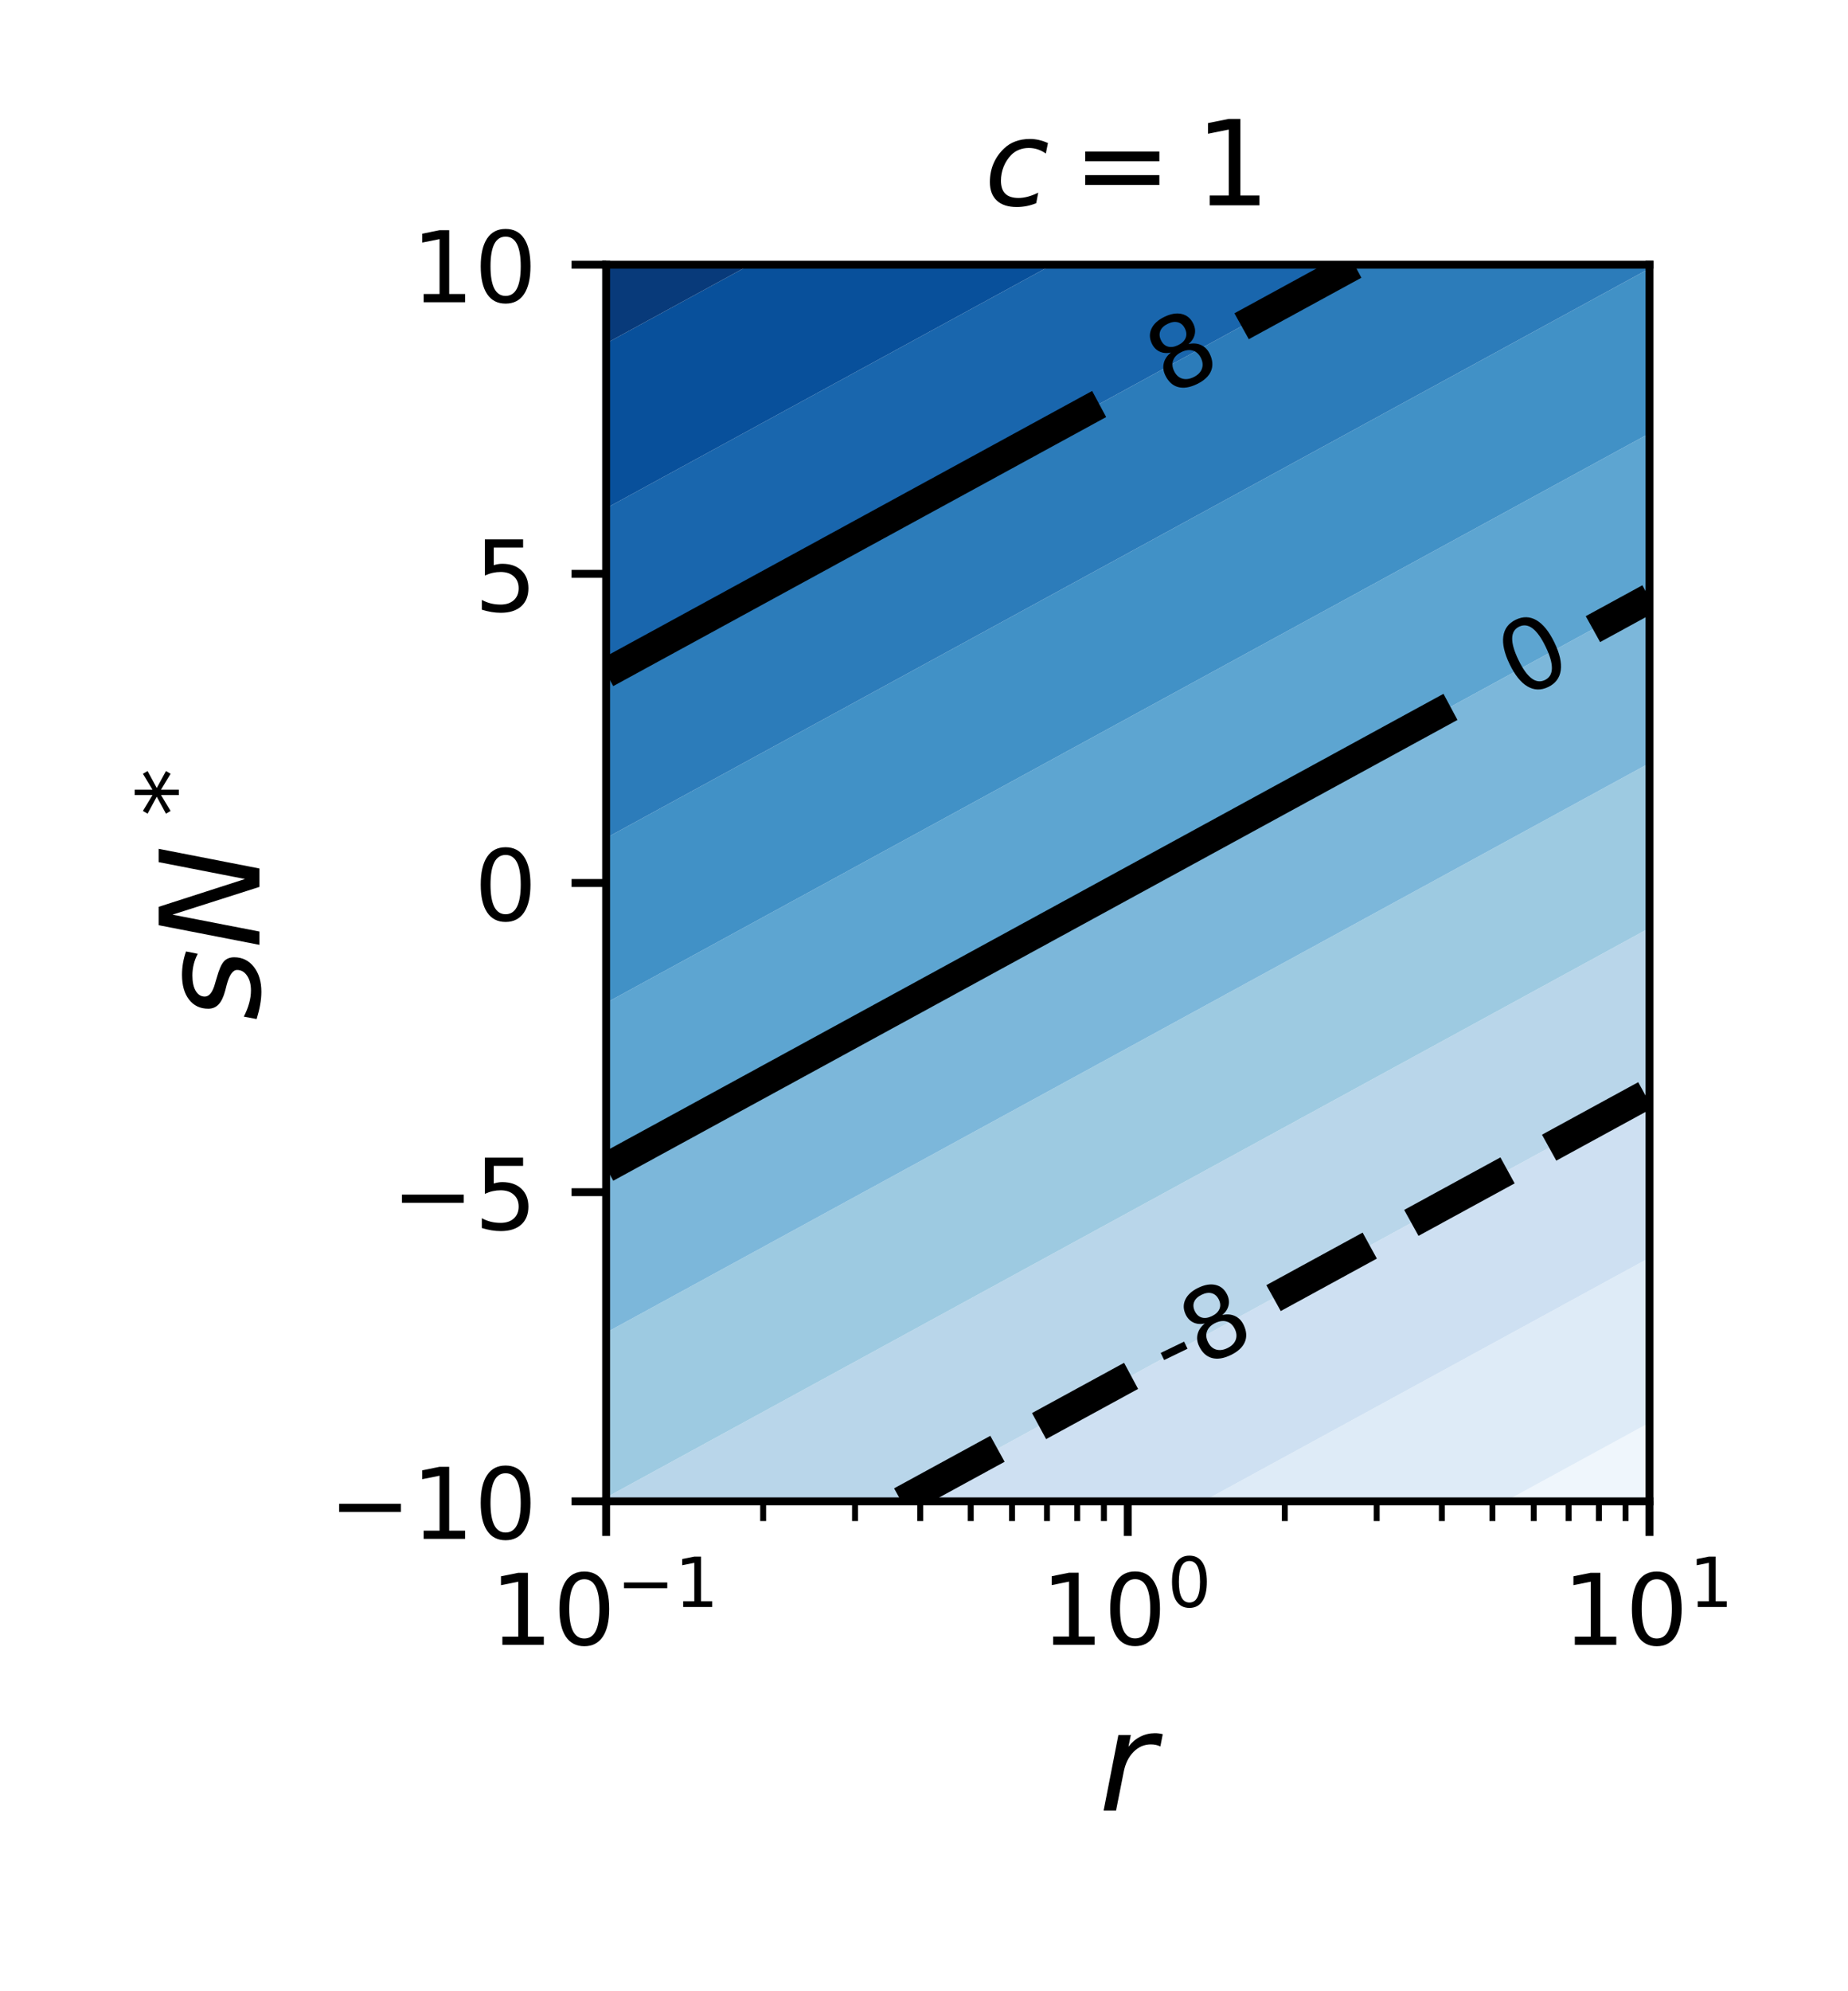 <?xml version="1.0" encoding="utf-8" standalone="no"?>
<!DOCTYPE svg PUBLIC "-//W3C//DTD SVG 1.1//EN"
  "http://www.w3.org/Graphics/SVG/1.1/DTD/svg11.dtd">
<!-- Created with matplotlib (http://matplotlib.org/) -->
<svg height="201.6pt" version="1.1" viewBox="0 0 187.2 201.6" width="187.2pt" xmlns="http://www.w3.org/2000/svg" xmlns:xlink="http://www.w3.org/1999/xlink">
 <defs>
  <style type="text/css">
*{stroke-linecap:butt;stroke-linejoin:round;}
  </style>
 </defs>
 <g id="figure_1">
  <g id="patch_1">
   <path d="M 0 201.6 
L 187.2 201.6 
L 187.2 0 
L 0 0 
z
" style="fill:#ffffff;"/>
  </g>
  <g id="axes_1">
   <g id="patch_2">
    <path d="M 61.4 152 
L 167.087 152 
L 167.087 26.8 
L 61.4 26.8 
z
" style="fill:#ffffff;"/>
   </g>
   <g id="PathCollection_1">
    <path clip-path="url(#p1545e6fc70)" d="M 153.067 152 
L 154.146 152 
L 155.224 152 
L 156.302 152 
L 157.381 152 
L 158.459 152 
L 159.538 152 
L 160.616 152 
L 161.695 152 
L 162.773 152 
L 163.851 152 
L 164.93 152 
L 166.008 152 
L 167.087 152 
L 167.087 150.722 
L 167.087 149.445 
L 167.087 148.167 
L 167.087 146.89 
L 167.087 145.612 
L 167.087 144.335 
L 167.087 144.038 
L 166.55 144.335 
L 166.008 144.627 
L 164.93 145.215 
L 164.207 145.612 
L 163.851 145.803 
L 162.773 146.392 
L 161.863 146.89 
L 161.695 146.98 
L 160.616 147.568 
L 159.538 148.157 
L 159.519 148.167 
L 158.459 148.745 
L 157.381 149.333 
L 157.18 149.445 
L 156.302 149.922 
L 155.224 150.51 
L 154.84 150.722 
L 154.146 151.098 
L 153.067 151.687 
L 152.499 152 
z
" style="fill:#eff6fc;"/>
   </g>
   <g id="PathCollection_2">
    <path clip-path="url(#p1545e6fc70)" d="M 122.871 152 
L 123.949 152 
L 125.028 152 
L 126.106 152 
L 127.185 152 
L 128.263 152 
L 129.341 152 
L 130.42 152 
L 131.498 152 
L 132.577 152 
L 133.655 152 
L 134.734 152 
L 135.812 152 
L 136.891 152 
L 137.969 152 
L 139.047 152 
L 140.126 152 
L 141.204 152 
L 142.283 152 
L 143.361 152 
L 144.44 152 
L 145.518 152 
L 146.596 152 
L 147.675 152 
L 148.753 152 
L 149.832 152 
L 150.91 152 
L 151.989 152 
L 152.499 152 
L 153.067 151.687 
L 154.146 151.098 
L 154.84 150.722 
L 155.224 150.51 
L 156.302 149.922 
L 157.18 149.445 
L 157.381 149.333 
L 158.459 148.745 
L 159.519 148.167 
L 159.538 148.157 
L 160.616 147.568 
L 161.695 146.98 
L 161.863 146.89 
L 162.773 146.392 
L 163.851 145.803 
L 164.207 145.612 
L 164.93 145.215 
L 166.008 144.627 
L 166.55 144.335 
L 167.087 144.038 
L 167.087 143.057 
L 167.087 141.78 
L 167.087 140.502 
L 167.087 139.224 
L 167.087 137.947 
L 167.087 136.669 
L 167.087 135.392 
L 167.087 134.114 
L 167.087 132.837 
L 167.087 131.559 
L 167.087 130.282 
L 167.087 129.004 
L 167.087 127.727 
L 167.087 127.345 
L 166.393 127.727 
L 166.008 127.933 
L 164.93 128.522 
L 164.049 129.004 
L 163.851 129.11 
L 162.773 129.698 
L 161.704 130.282 
L 161.695 130.287 
L 160.616 130.875 
L 159.538 131.463 
L 159.365 131.559 
L 158.459 132.052 
L 157.381 132.64 
L 157.026 132.837 
L 156.302 133.228 
L 155.224 133.817 
L 154.685 134.114 
L 154.146 134.405 
L 153.067 134.993 
L 152.342 135.392 
L 151.989 135.582 
L 150.91 136.17 
L 149.998 136.669 
L 149.832 136.758 
L 148.753 137.347 
L 147.675 137.935 
L 147.653 137.947 
L 146.596 138.523 
L 145.518 139.112 
L 145.315 139.224 
L 144.44 139.7 
L 143.361 140.288 
L 142.975 140.502 
L 142.283 140.877 
L 141.204 141.465 
L 140.634 141.78 
L 140.126 142.053 
L 139.047 142.642 
L 138.291 143.057 
L 137.969 143.23 
L 136.891 143.818 
L 135.947 144.335 
L 135.812 144.407 
L 134.734 144.995 
L 133.655 145.583 
L 133.603 145.612 
L 132.577 146.172 
L 131.498 146.76 
L 131.265 146.89 
L 130.42 147.348 
L 129.341 147.937 
L 128.925 148.167 
L 128.263 148.525 
L 127.185 149.113 
L 126.583 149.445 
L 126.106 149.702 
L 125.028 150.29 
L 124.24 150.722 
L 123.949 150.878 
L 122.871 151.467 
L 121.895 152 
z
" style="fill:#deebf7;"/>
   </g>
   <g id="PathCollection_3">
    <path clip-path="url(#p1545e6fc70)" d="M 91.596 152 
L 92.675 152 
L 93.753 152 
L 94.832 152 
L 95.91 152 
L 96.988 152 
L 98.067 152 
L 99.145 152 
L 100.224 152 
L 101.302 152 
L 102.381 152 
L 103.459 152 
L 104.537 152 
L 105.616 152 
L 106.694 152 
L 107.773 152 
L 108.851 152 
L 109.93 152 
L 111.008 152 
L 112.087 152 
L 113.165 152 
L 114.243 152 
L 115.322 152 
L 116.4 152 
L 117.479 152 
L 118.557 152 
L 119.636 152 
L 120.714 152 
L 121.792 152 
L 121.895 152 
L 122.871 151.467 
L 123.949 150.878 
L 124.24 150.722 
L 125.028 150.29 
L 126.106 149.702 
L 126.583 149.445 
L 127.185 149.113 
L 128.263 148.525 
L 128.925 148.167 
L 129.341 147.937 
L 130.42 147.348 
L 131.265 146.89 
L 131.498 146.76 
L 132.577 146.172 
L 133.603 145.612 
L 133.655 145.583 
L 134.734 144.995 
L 135.812 144.407 
L 135.947 144.335 
L 136.891 143.818 
L 137.969 143.23 
L 138.291 143.057 
L 139.047 142.642 
L 140.126 142.053 
L 140.634 141.78 
L 141.204 141.465 
L 142.283 140.877 
L 142.975 140.502 
L 143.361 140.288 
L 144.44 139.7 
L 145.315 139.224 
L 145.518 139.112 
L 146.596 138.523 
L 147.653 137.947 
L 147.675 137.935 
L 148.753 137.347 
L 149.832 136.758 
L 149.998 136.669 
L 150.91 136.17 
L 151.989 135.582 
L 152.342 135.392 
L 153.067 134.993 
L 154.146 134.405 
L 154.685 134.114 
L 155.224 133.817 
L 156.302 133.228 
L 157.026 132.837 
L 157.381 132.64 
L 158.459 132.052 
L 159.365 131.559 
L 159.538 131.463 
L 160.616 130.875 
L 161.695 130.287 
L 161.704 130.282 
L 162.773 129.698 
L 163.851 129.11 
L 164.049 129.004 
L 164.93 128.522 
L 166.008 127.933 
L 166.393 127.727 
L 167.087 127.345 
L 167.087 126.449 
L 167.087 125.171 
L 167.087 123.894 
L 167.087 122.616 
L 167.087 121.339 
L 167.087 120.061 
L 167.087 118.784 
L 167.087 117.506 
L 167.087 116.229 
L 167.087 114.951 
L 167.087 113.673 
L 167.087 112.396 
L 167.087 111.118 
L 167.087 110.652 
L 166.235 111.118 
L 166.008 111.24 
L 164.93 111.828 
L 163.89 112.396 
L 163.851 112.417 
L 162.773 113.005 
L 161.695 113.593 
L 161.551 113.673 
L 160.616 114.182 
L 159.538 114.77 
L 159.211 114.951 
L 158.459 115.358 
L 157.381 115.947 
L 156.87 116.229 
L 156.302 116.535 
L 155.224 117.123 
L 154.528 117.506 
L 154.146 117.712 
L 153.067 118.3 
L 152.184 118.784 
L 151.989 118.888 
L 150.91 119.477 
L 149.839 120.061 
L 149.832 120.065 
L 148.753 120.653 
L 147.675 121.242 
L 147.5 121.339 
L 146.596 121.83 
L 145.518 122.418 
L 145.161 122.616 
L 144.44 123.007 
L 143.361 123.595 
L 142.82 123.894 
L 142.283 124.183 
L 141.204 124.772 
L 140.477 125.171 
L 140.126 125.36 
L 139.047 125.948 
L 138.133 126.449 
L 137.969 126.537 
L 136.891 127.125 
L 135.812 127.713 
L 135.788 127.727 
L 134.734 128.302 
L 133.655 128.89 
L 133.45 129.004 
L 132.577 129.478 
L 131.498 130.067 
L 131.11 130.282 
L 130.42 130.655 
L 129.341 131.243 
L 128.769 131.559 
L 128.263 131.832 
L 127.185 132.42 
L 126.426 132.837 
L 126.106 133.008 
L 125.028 133.597 
L 124.082 134.114 
L 123.949 134.185 
L 122.871 134.773 
L 121.792 135.362 
L 121.738 135.392 
L 120.714 135.95 
L 119.636 136.538 
L 119.4 136.669 
L 118.557 137.127 
L 117.479 137.715 
L 117.06 137.947 
L 116.4 138.303 
L 115.322 138.892 
L 114.718 139.224 
L 114.243 139.48 
L 113.165 140.068 
L 112.375 140.502 
L 112.087 140.657 
L 111.008 141.245 
L 110.03 141.78 
L 109.93 141.833 
L 108.851 142.422 
L 107.773 143.01 
L 107.688 143.057 
L 106.694 143.598 
L 105.616 144.187 
L 105.349 144.335 
L 104.537 144.775 
L 103.459 145.363 
L 103.009 145.612 
L 102.381 145.952 
L 101.302 146.54 
L 100.667 146.89 
L 100.224 147.128 
L 99.145 147.717 
L 98.324 148.167 
L 98.067 148.305 
L 96.988 148.893 
L 95.979 149.445 
L 95.91 149.482 
L 94.832 150.07 
L 93.753 150.658 
L 93.638 150.722 
L 92.675 151.247 
L 91.596 151.835 
L 91.299 152 
z
" style="fill:#cee0f2;"/>
   </g>
   <g id="PathCollection_4">
    <path clip-path="url(#p1545e6fc70)" d="M 62.478 152 
L 63.557 152 
L 64.635 152 
L 65.714 152 
L 66.792 152 
L 67.871 152 
L 68.949 152 
L 70.027 152 
L 71.106 152 
L 72.184 152 
L 73.263 152 
L 74.341 152 
L 75.42 152 
L 76.498 152 
L 77.577 152 
L 78.655 152 
L 79.733 152 
L 80.812 152 
L 81.89 152 
L 82.969 152 
L 84.047 152 
L 85.126 152 
L 86.204 152 
L 87.282 152 
L 88.361 152 
L 89.439 152 
L 90.518 152 
L 91.299 152 
L 91.596 151.835 
L 92.675 151.247 
L 93.638 150.722 
L 93.753 150.658 
L 94.832 150.07 
L 95.91 149.482 
L 95.979 149.445 
L 96.988 148.893 
L 98.067 148.305 
L 98.324 148.167 
L 99.145 147.717 
L 100.224 147.128 
L 100.667 146.89 
L 101.302 146.54 
L 102.381 145.952 
L 103.009 145.612 
L 103.459 145.363 
L 104.537 144.775 
L 105.349 144.335 
L 105.616 144.187 
L 106.694 143.598 
L 107.688 143.057 
L 107.773 143.01 
L 108.851 142.422 
L 109.93 141.833 
L 110.03 141.78 
L 111.008 141.245 
L 112.087 140.657 
L 112.375 140.502 
L 113.165 140.068 
L 114.243 139.48 
L 114.718 139.224 
L 115.322 138.892 
L 116.4 138.303 
L 117.06 137.947 
L 117.479 137.715 
L 118.557 137.127 
L 119.4 136.669 
L 119.636 136.538 
L 120.714 135.95 
L 121.738 135.392 
L 121.792 135.362 
L 122.871 134.773 
L 123.949 134.185 
L 124.082 134.114 
L 125.028 133.597 
L 126.106 133.008 
L 126.426 132.837 
L 127.185 132.42 
L 128.263 131.832 
L 128.769 131.559 
L 129.341 131.243 
L 130.42 130.655 
L 131.11 130.282 
L 131.498 130.067 
L 132.577 129.478 
L 133.45 129.004 
L 133.655 128.89 
L 134.734 128.302 
L 135.788 127.727 
L 135.812 127.713 
L 136.891 127.125 
L 137.969 126.537 
L 138.133 126.449 
L 139.047 125.948 
L 140.126 125.36 
L 140.477 125.171 
L 141.204 124.772 
L 142.283 124.183 
L 142.82 123.894 
L 143.361 123.595 
L 144.44 123.007 
L 145.161 122.616 
L 145.518 122.418 
L 146.596 121.83 
L 147.5 121.339 
L 147.675 121.242 
L 148.753 120.653 
L 149.832 120.065 
L 149.839 120.061 
L 150.91 119.477 
L 151.989 118.888 
L 152.184 118.784 
L 153.067 118.3 
L 154.146 117.712 
L 154.528 117.506 
L 155.224 117.123 
L 156.302 116.535 
L 156.87 116.229 
L 157.381 115.947 
L 158.459 115.358 
L 159.211 114.951 
L 159.538 114.77 
L 160.616 114.182 
L 161.551 113.673 
L 161.695 113.593 
L 162.773 113.005 
L 163.851 112.417 
L 163.89 112.396 
L 164.93 111.828 
L 166.008 111.24 
L 166.235 111.118 
L 167.087 110.652 
L 167.087 109.841 
L 167.087 108.563 
L 167.087 107.286 
L 167.087 106.008 
L 167.087 104.731 
L 167.087 103.453 
L 167.087 102.176 
L 167.087 100.898 
L 167.087 99.62 
L 167.087 98.343 
L 167.087 97.065 
L 167.087 95.788 
L 167.087 94.51 
L 167.087 93.958 
L 166.077 94.51 
L 166.008 94.547 
L 164.93 95.135 
L 163.851 95.723 
L 163.736 95.788 
L 162.773 96.312 
L 161.695 96.9 
L 161.397 97.065 
L 160.616 97.488 
L 159.538 98.077 
L 159.056 98.343 
L 158.459 98.665 
L 157.381 99.253 
L 156.714 99.62 
L 156.302 99.842 
L 155.224 100.43 
L 154.37 100.898 
L 154.146 101.018 
L 153.067 101.607 
L 152.025 102.176 
L 151.989 102.195 
L 150.91 102.783 
L 149.832 103.372 
L 149.686 103.453 
L 148.753 103.96 
L 147.675 104.548 
L 147.346 104.731 
L 146.596 105.137 
L 145.518 105.725 
L 145.005 106.008 
L 144.44 106.313 
L 143.361 106.902 
L 142.663 107.286 
L 142.283 107.49 
L 141.204 108.078 
L 140.319 108.563 
L 140.126 108.667 
L 139.047 109.255 
L 137.974 109.841 
L 137.969 109.843 
L 136.891 110.432 
L 135.812 111.02 
L 135.635 111.118 
L 134.734 111.608 
L 133.655 112.197 
L 133.296 112.396 
L 132.577 112.785 
L 131.498 113.373 
L 130.955 113.673 
L 130.42 113.962 
L 129.341 114.55 
L 128.612 114.951 
L 128.263 115.138 
L 127.185 115.727 
L 126.268 116.229 
L 126.106 116.315 
L 125.028 116.903 
L 123.949 117.492 
L 123.923 117.506 
L 122.871 118.08 
L 121.792 118.668 
L 121.585 118.784 
L 120.714 119.257 
L 119.636 119.845 
L 119.245 120.061 
L 118.557 120.433 
L 117.479 121.022 
L 116.904 121.339 
L 116.4 121.61 
L 115.322 122.198 
L 114.561 122.616 
L 114.243 122.787 
L 113.165 123.375 
L 112.216 123.894 
L 112.087 123.963 
L 111.008 124.552 
L 109.93 125.14 
L 109.873 125.171 
L 108.851 125.728 
L 107.773 126.317 
L 107.535 126.449 
L 106.694 126.905 
L 105.616 127.493 
L 105.194 127.727 
L 104.537 128.082 
L 103.459 128.67 
L 102.853 129.004 
L 102.381 129.258 
L 101.302 129.847 
L 100.51 130.282 
L 100.224 130.435 
L 99.145 131.023 
L 98.165 131.559 
L 98.067 131.612 
L 96.988 132.2 
L 95.91 132.788 
L 95.823 132.837 
L 94.832 133.377 
L 93.753 133.965 
L 93.484 134.114 
L 92.675 134.553 
L 91.596 135.142 
L 91.144 135.392 
L 90.518 135.73 
L 89.439 136.318 
L 88.802 136.669 
L 88.361 136.907 
L 87.282 137.495 
L 86.459 137.947 
L 86.204 138.083 
L 85.126 138.672 
L 84.114 139.224 
L 84.047 139.26 
L 82.969 139.848 
L 81.89 140.437 
L 81.773 140.502 
L 80.812 141.025 
L 79.733 141.613 
L 79.434 141.78 
L 78.655 142.202 
L 77.577 142.79 
L 77.093 143.057 
L 76.498 143.378 
L 75.42 143.967 
L 74.751 144.335 
L 74.341 144.555 
L 73.263 145.143 
L 72.407 145.612 
L 72.184 145.732 
L 71.106 146.32 
L 70.062 146.89 
L 70.027 146.908 
L 68.949 147.497 
L 67.871 148.085 
L 67.723 148.167 
L 66.792 148.673 
L 65.714 149.262 
L 65.383 149.445 
L 64.635 149.85 
L 63.557 150.438 
L 63.042 150.722 
L 62.478 151.027 
L 61.4 151.615 
L 61.4 152 
z
" style="fill:#b9d6ea;"/>
   </g>
   <g id="PathCollection_5">
    <path clip-path="url(#p1545e6fc70)" d="M 62.478 151.027 
L 63.042 150.722 
L 63.557 150.438 
L 64.635 149.85 
L 65.383 149.445 
L 65.714 149.262 
L 66.792 148.673 
L 67.723 148.167 
L 67.871 148.085 
L 68.949 147.497 
L 70.027 146.908 
L 70.062 146.89 
L 71.106 146.32 
L 72.184 145.732 
L 72.407 145.612 
L 73.263 145.143 
L 74.341 144.555 
L 74.751 144.335 
L 75.42 143.967 
L 76.498 143.378 
L 77.093 143.057 
L 77.577 142.79 
L 78.655 142.202 
L 79.434 141.78 
L 79.733 141.613 
L 80.812 141.025 
L 81.773 140.502 
L 81.89 140.437 
L 82.969 139.848 
L 84.047 139.26 
L 84.114 139.224 
L 85.126 138.672 
L 86.204 138.083 
L 86.459 137.947 
L 87.282 137.495 
L 88.361 136.907 
L 88.802 136.669 
L 89.439 136.318 
L 90.518 135.73 
L 91.144 135.392 
L 91.596 135.142 
L 92.675 134.553 
L 93.484 134.114 
L 93.753 133.965 
L 94.832 133.377 
L 95.823 132.837 
L 95.91 132.788 
L 96.988 132.2 
L 98.067 131.612 
L 98.165 131.559 
L 99.145 131.023 
L 100.224 130.435 
L 100.51 130.282 
L 101.302 129.847 
L 102.381 129.258 
L 102.853 129.004 
L 103.459 128.67 
L 104.537 128.082 
L 105.194 127.727 
L 105.616 127.493 
L 106.694 126.905 
L 107.535 126.449 
L 107.773 126.317 
L 108.851 125.728 
L 109.873 125.171 
L 109.93 125.14 
L 111.008 124.552 
L 112.087 123.963 
L 112.216 123.894 
L 113.165 123.375 
L 114.243 122.787 
L 114.561 122.616 
L 115.322 122.198 
L 116.4 121.61 
L 116.904 121.339 
L 117.479 121.022 
L 118.557 120.433 
L 119.245 120.061 
L 119.636 119.845 
L 120.714 119.257 
L 121.585 118.784 
L 121.792 118.668 
L 122.871 118.08 
L 123.923 117.506 
L 123.949 117.492 
L 125.028 116.903 
L 126.106 116.315 
L 126.268 116.229 
L 127.185 115.727 
L 128.263 115.138 
L 128.612 114.951 
L 129.341 114.55 
L 130.42 113.962 
L 130.955 113.673 
L 131.498 113.373 
L 132.577 112.785 
L 133.296 112.396 
L 133.655 112.197 
L 134.734 111.608 
L 135.635 111.118 
L 135.812 111.02 
L 136.891 110.432 
L 137.969 109.843 
L 137.974 109.841 
L 139.047 109.255 
L 140.126 108.667 
L 140.319 108.563 
L 141.204 108.078 
L 142.283 107.49 
L 142.663 107.286 
L 143.361 106.902 
L 144.44 106.313 
L 145.005 106.008 
L 145.518 105.725 
L 146.596 105.137 
L 147.346 104.731 
L 147.675 104.548 
L 148.753 103.96 
L 149.686 103.453 
L 149.832 103.372 
L 150.91 102.783 
L 151.989 102.195 
L 152.025 102.176 
L 153.067 101.607 
L 154.146 101.018 
L 154.37 100.898 
L 155.224 100.43 
L 156.302 99.842 
L 156.714 99.62 
L 157.381 99.253 
L 158.459 98.665 
L 159.056 98.343 
L 159.538 98.077 
L 160.616 97.488 
L 161.397 97.065 
L 161.695 96.9 
L 162.773 96.312 
L 163.736 95.788 
L 163.851 95.723 
L 164.93 95.135 
L 166.008 94.547 
L 166.077 94.51 
L 167.087 93.958 
L 167.087 93.233 
L 167.087 91.955 
L 167.087 90.678 
L 167.087 89.4 
L 167.087 88.122 
L 167.087 86.845 
L 167.087 85.567 
L 167.087 84.29 
L 167.087 83.012 
L 167.087 81.735 
L 167.087 80.457 
L 167.087 79.18 
L 167.087 77.902 
L 167.087 77.265 
L 166.008 77.853 
L 165.921 77.902 
L 164.93 78.442 
L 163.851 79.03 
L 163.582 79.18 
L 162.773 79.618 
L 161.695 80.207 
L 161.242 80.457 
L 160.616 80.795 
L 159.538 81.383 
L 158.9 81.735 
L 158.459 81.972 
L 157.381 82.56 
L 156.556 83.012 
L 156.302 83.148 
L 155.224 83.737 
L 154.211 84.29 
L 154.146 84.325 
L 153.067 84.913 
L 151.989 85.502 
L 151.871 85.567 
L 150.91 86.09 
L 149.832 86.678 
L 149.532 86.845 
L 148.753 87.267 
L 147.675 87.855 
L 147.191 88.122 
L 146.596 88.443 
L 145.518 89.032 
L 144.849 89.4 
L 144.44 89.62 
L 143.361 90.208 
L 142.505 90.678 
L 142.283 90.797 
L 141.204 91.385 
L 140.16 91.955 
L 140.126 91.973 
L 139.047 92.562 
L 137.969 93.15 
L 137.82 93.233 
L 136.891 93.738 
L 135.812 94.327 
L 135.481 94.51 
L 134.734 94.915 
L 133.655 95.503 
L 133.14 95.788 
L 132.577 96.092 
L 131.498 96.68 
L 130.798 97.065 
L 130.42 97.268 
L 129.341 97.857 
L 128.454 98.343 
L 128.263 98.445 
L 127.185 99.033 
L 126.109 99.62 
L 126.106 99.622 
L 125.028 100.21 
L 123.949 100.798 
L 123.77 100.898 
L 122.871 101.387 
L 121.792 101.975 
L 121.431 102.176 
L 120.714 102.563 
L 119.636 103.152 
L 119.089 103.453 
L 118.557 103.74 
L 117.479 104.328 
L 116.747 104.731 
L 116.4 104.917 
L 115.322 105.505 
L 114.403 106.008 
L 114.243 106.093 
L 113.165 106.682 
L 112.087 107.27 
L 112.058 107.286 
L 111.008 107.858 
L 109.93 108.447 
L 109.72 108.563 
L 108.851 109.035 
L 107.773 109.623 
L 107.38 109.841 
L 106.694 110.212 
L 105.616 110.8 
L 105.039 111.118 
L 104.537 111.388 
L 103.459 111.977 
L 102.696 112.396 
L 102.381 112.565 
L 101.302 113.153 
L 100.351 113.673 
L 100.224 113.742 
L 99.145 114.33 
L 98.067 114.918 
L 98.008 114.951 
L 96.988 115.507 
L 95.91 116.095 
L 95.67 116.229 
L 94.832 116.683 
L 93.753 117.272 
L 93.329 117.506 
L 92.675 117.86 
L 91.596 118.448 
L 90.988 118.784 
L 90.518 119.037 
L 89.439 119.625 
L 88.645 120.061 
L 88.361 120.213 
L 87.282 120.802 
L 86.3 121.339 
L 86.204 121.39 
L 85.126 121.978 
L 84.047 122.567 
L 83.958 122.616 
L 82.969 123.155 
L 81.89 123.743 
L 81.619 123.894 
L 80.812 124.332 
L 79.733 124.92 
L 79.279 125.171 
L 78.655 125.508 
L 77.577 126.097 
L 76.937 126.449 
L 76.498 126.685 
L 75.42 127.273 
L 74.594 127.727 
L 74.341 127.862 
L 73.263 128.45 
L 72.249 129.004 
L 72.184 129.038 
L 71.106 129.627 
L 70.027 130.215 
L 69.908 130.282 
L 68.949 130.803 
L 67.871 131.392 
L 67.569 131.559 
L 66.792 131.98 
L 65.714 132.568 
L 65.228 132.837 
L 64.635 133.157 
L 63.557 133.745 
L 62.886 134.114 
L 62.478 134.333 
L 61.4 134.922 
L 61.4 135.392 
L 61.4 136.669 
L 61.4 137.947 
L 61.4 139.224 
L 61.4 140.502 
L 61.4 141.78 
L 61.4 143.057 
L 61.4 144.335 
L 61.4 145.612 
L 61.4 146.89 
L 61.4 148.167 
L 61.4 149.445 
L 61.4 150.722 
L 61.4 151.615 
z
" style="fill:#9dcae1;"/>
   </g>
   <g id="PathCollection_6">
    <path clip-path="url(#p1545e6fc70)" d="M 62.478 134.333 
L 62.886 134.114 
L 63.557 133.745 
L 64.635 133.157 
L 65.228 132.837 
L 65.714 132.568 
L 66.792 131.98 
L 67.569 131.559 
L 67.871 131.392 
L 68.949 130.803 
L 69.908 130.282 
L 70.027 130.215 
L 71.106 129.627 
L 72.184 129.038 
L 72.249 129.004 
L 73.263 128.45 
L 74.341 127.862 
L 74.594 127.727 
L 75.42 127.273 
L 76.498 126.685 
L 76.937 126.449 
L 77.577 126.097 
L 78.655 125.508 
L 79.279 125.171 
L 79.733 124.92 
L 80.812 124.332 
L 81.619 123.894 
L 81.89 123.743 
L 82.969 123.155 
L 83.958 122.616 
L 84.047 122.567 
L 85.126 121.978 
L 86.204 121.39 
L 86.3 121.339 
L 87.282 120.802 
L 88.361 120.213 
L 88.645 120.061 
L 89.439 119.625 
L 90.518 119.037 
L 90.988 118.784 
L 91.596 118.448 
L 92.675 117.86 
L 93.329 117.506 
L 93.753 117.272 
L 94.832 116.683 
L 95.67 116.229 
L 95.91 116.095 
L 96.988 115.507 
L 98.008 114.951 
L 98.067 114.918 
L 99.145 114.33 
L 100.224 113.742 
L 100.351 113.673 
L 101.302 113.153 
L 102.381 112.565 
L 102.696 112.396 
L 103.459 111.977 
L 104.537 111.388 
L 105.039 111.118 
L 105.616 110.8 
L 106.694 110.212 
L 107.38 109.841 
L 107.773 109.623 
L 108.851 109.035 
L 109.72 108.563 
L 109.93 108.447 
L 111.008 107.858 
L 112.058 107.286 
L 112.087 107.27 
L 113.165 106.682 
L 114.243 106.093 
L 114.403 106.008 
L 115.322 105.505 
L 116.4 104.917 
L 116.747 104.731 
L 117.479 104.328 
L 118.557 103.74 
L 119.089 103.453 
L 119.636 103.152 
L 120.714 102.563 
L 121.431 102.176 
L 121.792 101.975 
L 122.871 101.387 
L 123.77 100.898 
L 123.949 100.798 
L 125.028 100.21 
L 126.106 99.622 
L 126.109 99.62 
L 127.185 99.033 
L 128.263 98.445 
L 128.454 98.343 
L 129.341 97.857 
L 130.42 97.268 
L 130.798 97.065 
L 131.498 96.68 
L 132.577 96.092 
L 133.14 95.788 
L 133.655 95.503 
L 134.734 94.915 
L 135.481 94.51 
L 135.812 94.327 
L 136.891 93.738 
L 137.82 93.233 
L 137.969 93.15 
L 139.047 92.562 
L 140.126 91.973 
L 140.16 91.955 
L 141.204 91.385 
L 142.283 90.797 
L 142.505 90.678 
L 143.361 90.208 
L 144.44 89.62 
L 144.849 89.4 
L 145.518 89.032 
L 146.596 88.443 
L 147.191 88.122 
L 147.675 87.855 
L 148.753 87.267 
L 149.532 86.845 
L 149.832 86.678 
L 150.91 86.09 
L 151.871 85.567 
L 151.989 85.502 
L 153.067 84.913 
L 154.146 84.325 
L 154.211 84.29 
L 155.224 83.737 
L 156.302 83.148 
L 156.556 83.012 
L 157.381 82.56 
L 158.459 81.972 
L 158.9 81.735 
L 159.538 81.383 
L 160.616 80.795 
L 161.242 80.457 
L 161.695 80.207 
L 162.773 79.618 
L 163.582 79.18 
L 163.851 79.03 
L 164.93 78.442 
L 165.921 77.902 
L 166.008 77.853 
L 167.087 77.265 
L 167.087 76.624 
L 167.087 75.347 
L 167.087 74.069 
L 167.087 72.792 
L 167.087 71.514 
L 167.087 70.237 
L 167.087 68.959 
L 167.087 67.682 
L 167.087 66.404 
L 167.087 65.127 
L 167.087 63.849 
L 167.087 62.571 
L 167.087 61.294 
L 167.087 60.572 
L 166.008 61.16 
L 165.767 61.294 
L 164.93 61.748 
L 163.851 62.337 
L 163.427 62.571 
L 162.773 62.925 
L 161.695 63.513 
L 161.085 63.849 
L 160.616 64.102 
L 159.538 64.69 
L 158.742 65.127 
L 158.459 65.278 
L 157.381 65.867 
L 156.398 66.404 
L 156.302 66.455 
L 155.224 67.043 
L 154.146 67.632 
L 154.056 67.682 
L 153.067 68.22 
L 151.989 68.808 
L 151.717 68.959 
L 150.91 69.397 
L 149.832 69.985 
L 149.376 70.237 
L 148.753 70.573 
L 147.675 71.162 
L 147.035 71.514 
L 146.596 71.75 
L 145.518 72.338 
L 144.691 72.792 
L 144.44 72.927 
L 143.361 73.515 
L 142.346 74.069 
L 142.283 74.103 
L 141.204 74.692 
L 140.126 75.28 
L 140.006 75.347 
L 139.047 75.868 
L 137.969 76.457 
L 137.666 76.624 
L 136.891 77.045 
L 135.812 77.633 
L 135.326 77.902 
L 134.734 78.222 
L 133.655 78.81 
L 132.984 79.18 
L 132.577 79.398 
L 131.498 79.987 
L 130.64 80.457 
L 130.42 80.575 
L 129.341 81.163 
L 128.295 81.735 
L 128.263 81.752 
L 127.185 82.34 
L 126.106 82.928 
L 125.955 83.012 
L 125.028 83.517 
L 123.949 84.105 
L 123.616 84.29 
L 122.871 84.693 
L 121.792 85.282 
L 121.275 85.567 
L 120.714 85.87 
L 119.636 86.458 
L 118.933 86.845 
L 118.557 87.047 
L 117.479 87.635 
L 116.589 88.122 
L 116.4 88.223 
L 115.322 88.812 
L 114.243 89.4 
L 114.243 89.4 
L 113.165 89.988 
L 112.087 90.577 
L 111.905 90.678 
L 111.008 91.165 
L 109.93 91.753 
L 109.565 91.955 
L 108.851 92.342 
L 107.773 92.93 
L 107.224 93.233 
L 106.694 93.518 
L 105.616 94.107 
L 104.882 94.51 
L 104.537 94.695 
L 103.459 95.283 
L 102.538 95.788 
L 102.381 95.872 
L 101.302 96.46 
L 100.224 97.048 
L 100.193 97.065 
L 99.145 97.637 
L 98.067 98.225 
L 97.855 98.343 
L 96.988 98.813 
L 95.91 99.402 
L 95.515 99.62 
L 94.832 99.99 
L 93.753 100.578 
L 93.174 100.898 
L 92.675 101.167 
L 91.596 101.755 
L 90.831 102.176 
L 90.518 102.343 
L 89.439 102.932 
L 88.486 103.453 
L 88.361 103.52 
L 87.282 104.108 
L 86.204 104.697 
L 86.143 104.731 
L 85.126 105.285 
L 84.047 105.873 
L 83.804 106.008 
L 82.969 106.462 
L 81.89 107.05 
L 81.464 107.286 
L 80.812 107.638 
L 79.733 108.227 
L 79.123 108.563 
L 78.655 108.815 
L 77.577 109.403 
L 76.78 109.841 
L 76.498 109.992 
L 75.42 110.58 
L 74.435 111.118 
L 74.341 111.168 
L 73.263 111.757 
L 72.184 112.345 
L 72.093 112.396 
L 71.106 112.933 
L 70.027 113.522 
L 69.754 113.673 
L 68.949 114.11 
L 67.871 114.698 
L 67.414 114.951 
L 66.792 115.287 
L 65.714 115.875 
L 65.072 116.229 
L 64.635 116.463 
L 63.557 117.052 
L 62.728 117.506 
L 62.478 117.64 
L 61.4 118.228 
L 61.4 118.784 
L 61.4 120.061 
L 61.4 121.339 
L 61.4 122.616 
L 61.4 123.894 
L 61.4 125.171 
L 61.4 126.449 
L 61.4 127.727 
L 61.4 129.004 
L 61.4 130.282 
L 61.4 131.559 
L 61.4 132.837 
L 61.4 134.114 
L 61.4 134.922 
z
" style="fill:#7cb7da;"/>
   </g>
   <g id="PathCollection_7">
    <path clip-path="url(#p1545e6fc70)" d="M 62.478 117.64 
L 62.728 117.506 
L 63.557 117.052 
L 64.635 116.463 
L 65.072 116.229 
L 65.714 115.875 
L 66.792 115.287 
L 67.414 114.951 
L 67.871 114.698 
L 68.949 114.11 
L 69.754 113.673 
L 70.027 113.522 
L 71.106 112.933 
L 72.093 112.396 
L 72.184 112.345 
L 73.263 111.757 
L 74.341 111.168 
L 74.435 111.118 
L 75.42 110.58 
L 76.498 109.992 
L 76.78 109.841 
L 77.577 109.403 
L 78.655 108.815 
L 79.123 108.563 
L 79.733 108.227 
L 80.812 107.638 
L 81.464 107.286 
L 81.89 107.05 
L 82.969 106.462 
L 83.804 106.008 
L 84.047 105.873 
L 85.126 105.285 
L 86.143 104.731 
L 86.204 104.697 
L 87.282 104.108 
L 88.361 103.52 
L 88.486 103.453 
L 89.439 102.932 
L 90.518 102.343 
L 90.831 102.176 
L 91.596 101.755 
L 92.675 101.167 
L 93.174 100.898 
L 93.753 100.578 
L 94.832 99.99 
L 95.515 99.62 
L 95.91 99.402 
L 96.988 98.813 
L 97.855 98.343 
L 98.067 98.225 
L 99.145 97.637 
L 100.193 97.065 
L 100.224 97.048 
L 101.302 96.46 
L 102.381 95.872 
L 102.538 95.788 
L 103.459 95.283 
L 104.537 94.695 
L 104.882 94.51 
L 105.616 94.107 
L 106.694 93.518 
L 107.224 93.233 
L 107.773 92.93 
L 108.851 92.342 
L 109.565 91.955 
L 109.93 91.753 
L 111.008 91.165 
L 111.905 90.678 
L 112.087 90.577 
L 113.165 89.988 
L 114.243 89.4 
L 114.243 89.4 
L 115.322 88.812 
L 116.4 88.223 
L 116.589 88.122 
L 117.479 87.635 
L 118.557 87.047 
L 118.933 86.845 
L 119.636 86.458 
L 120.714 85.87 
L 121.275 85.567 
L 121.792 85.282 
L 122.871 84.693 
L 123.616 84.29 
L 123.949 84.105 
L 125.028 83.517 
L 125.955 83.012 
L 126.106 82.928 
L 127.185 82.34 
L 128.263 81.752 
L 128.295 81.735 
L 129.341 81.163 
L 130.42 80.575 
L 130.64 80.457 
L 131.498 79.987 
L 132.577 79.398 
L 132.984 79.18 
L 133.655 78.81 
L 134.734 78.222 
L 135.326 77.902 
L 135.812 77.633 
L 136.891 77.045 
L 137.666 76.624 
L 137.969 76.457 
L 139.047 75.868 
L 140.006 75.347 
L 140.126 75.28 
L 141.204 74.692 
L 142.283 74.103 
L 142.346 74.069 
L 143.361 73.515 
L 144.44 72.927 
L 144.691 72.792 
L 145.518 72.338 
L 146.596 71.75 
L 147.035 71.514 
L 147.675 71.162 
L 148.753 70.573 
L 149.376 70.237 
L 149.832 69.985 
L 150.91 69.397 
L 151.717 68.959 
L 151.989 68.808 
L 153.067 68.22 
L 154.056 67.682 
L 154.146 67.632 
L 155.224 67.043 
L 156.302 66.455 
L 156.398 66.404 
L 157.381 65.867 
L 158.459 65.278 
L 158.742 65.127 
L 159.538 64.69 
L 160.616 64.102 
L 161.085 63.849 
L 161.695 63.513 
L 162.773 62.925 
L 163.427 62.571 
L 163.851 62.337 
L 164.93 61.748 
L 165.767 61.294 
L 166.008 61.16 
L 167.087 60.572 
L 167.087 60.016 
L 167.087 58.739 
L 167.087 57.461 
L 167.087 56.184 
L 167.087 54.906 
L 167.087 53.629 
L 167.087 52.351 
L 167.087 51.073 
L 167.087 49.796 
L 167.087 48.518 
L 167.087 47.241 
L 167.087 45.963 
L 167.087 44.686 
L 167.087 43.878 
L 166.008 44.467 
L 165.613 44.686 
L 164.93 45.055 
L 163.851 45.643 
L 163.271 45.963 
L 162.773 46.232 
L 161.695 46.82 
L 160.928 47.241 
L 160.616 47.408 
L 159.538 47.997 
L 158.584 48.518 
L 158.459 48.585 
L 157.381 49.173 
L 156.302 49.762 
L 156.241 49.796 
L 155.224 50.35 
L 154.146 50.938 
L 153.902 51.073 
L 153.067 51.527 
L 151.989 52.115 
L 151.562 52.351 
L 150.91 52.703 
L 149.832 53.292 
L 149.22 53.629 
L 148.753 53.88 
L 147.675 54.468 
L 146.877 54.906 
L 146.596 55.057 
L 145.518 55.645 
L 144.533 56.184 
L 144.44 56.233 
L 143.361 56.822 
L 142.283 57.41 
L 142.191 57.461 
L 141.204 57.998 
L 140.126 58.587 
L 139.852 58.739 
L 139.047 59.175 
L 137.969 59.763 
L 137.511 60.016 
L 136.891 60.352 
L 135.812 60.94 
L 135.17 61.294 
L 134.734 61.528 
L 133.655 62.117 
L 132.826 62.571 
L 132.577 62.705 
L 131.498 63.293 
L 130.481 63.849 
L 130.42 63.882 
L 129.341 64.47 
L 128.263 65.058 
L 128.141 65.127 
L 127.185 65.647 
L 126.106 66.235 
L 125.801 66.404 
L 125.028 66.823 
L 123.949 67.412 
L 123.461 67.682 
L 122.871 68 
L 121.792 68.588 
L 121.119 68.959 
L 120.714 69.177 
L 119.636 69.765 
L 118.775 70.237 
L 118.557 70.353 
L 117.479 70.942 
L 116.43 71.514 
L 116.4 71.53 
L 115.322 72.118 
L 114.243 72.707 
L 114.09 72.792 
L 113.165 73.295 
L 112.087 73.883 
L 111.751 74.069 
L 111.008 74.472 
L 109.93 75.06 
L 109.41 75.347 
L 108.851 75.648 
L 107.773 76.237 
L 107.068 76.624 
L 106.694 76.825 
L 105.616 77.413 
L 104.724 77.902 
L 104.537 78.002 
L 103.459 78.59 
L 102.381 79.178 
L 102.378 79.18 
L 101.302 79.767 
L 100.224 80.355 
L 100.04 80.457 
L 99.145 80.943 
L 98.067 81.532 
L 97.7 81.735 
L 96.988 82.12 
L 95.91 82.708 
L 95.359 83.012 
L 94.832 83.297 
L 93.753 83.885 
L 93.017 84.29 
L 92.675 84.473 
L 91.596 85.062 
L 90.672 85.567 
L 90.518 85.65 
L 89.439 86.238 
L 88.361 86.827 
L 88.328 86.845 
L 87.282 87.415 
L 86.204 88.003 
L 85.99 88.122 
L 85.126 88.592 
L 84.047 89.18 
L 83.65 89.4 
L 82.969 89.768 
L 81.89 90.357 
L 81.308 90.678 
L 80.812 90.945 
L 79.733 91.533 
L 78.966 91.955 
L 78.655 92.122 
L 77.577 92.71 
L 76.621 93.233 
L 76.498 93.298 
L 75.42 93.887 
L 74.341 94.475 
L 74.278 94.51 
L 73.263 95.063 
L 72.184 95.652 
L 71.939 95.788 
L 71.106 96.24 
L 70.027 96.828 
L 69.599 97.065 
L 68.949 97.417 
L 67.871 98.005 
L 67.258 98.343 
L 66.792 98.593 
L 65.714 99.182 
L 64.914 99.62 
L 64.635 99.77 
L 63.557 100.358 
L 62.57 100.898 
L 62.478 100.947 
L 61.4 101.535 
L 61.4 102.176 
L 61.4 103.453 
L 61.4 104.731 
L 61.4 106.008 
L 61.4 107.286 
L 61.4 108.563 
L 61.4 109.841 
L 61.4 111.118 
L 61.4 112.396 
L 61.4 113.673 
L 61.4 114.951 
L 61.4 116.229 
L 61.4 117.506 
L 61.4 118.228 
z
" style="fill:#5da5d1;"/>
   </g>
   <g id="PathCollection_8">
    <path clip-path="url(#p1545e6fc70)" d="M 62.478 100.947 
L 62.57 100.898 
L 63.557 100.358 
L 64.635 99.77 
L 64.914 99.62 
L 65.714 99.182 
L 66.792 98.593 
L 67.258 98.343 
L 67.871 98.005 
L 68.949 97.417 
L 69.599 97.065 
L 70.027 96.828 
L 71.106 96.24 
L 71.939 95.788 
L 72.184 95.652 
L 73.263 95.063 
L 74.278 94.51 
L 74.341 94.475 
L 75.42 93.887 
L 76.498 93.298 
L 76.621 93.233 
L 77.577 92.71 
L 78.655 92.122 
L 78.966 91.955 
L 79.733 91.533 
L 80.812 90.945 
L 81.308 90.678 
L 81.89 90.357 
L 82.969 89.768 
L 83.65 89.4 
L 84.047 89.18 
L 85.126 88.592 
L 85.99 88.122 
L 86.204 88.003 
L 87.282 87.415 
L 88.328 86.845 
L 88.361 86.827 
L 89.439 86.238 
L 90.518 85.65 
L 90.672 85.567 
L 91.596 85.062 
L 92.675 84.473 
L 93.017 84.29 
L 93.753 83.885 
L 94.832 83.297 
L 95.359 83.012 
L 95.91 82.708 
L 96.988 82.12 
L 97.7 81.735 
L 98.067 81.532 
L 99.145 80.943 
L 100.04 80.457 
L 100.224 80.355 
L 101.302 79.767 
L 102.378 79.18 
L 102.381 79.178 
L 103.459 78.59 
L 104.537 78.002 
L 104.724 77.902 
L 105.616 77.413 
L 106.694 76.825 
L 107.068 76.624 
L 107.773 76.237 
L 108.851 75.648 
L 109.41 75.347 
L 109.93 75.06 
L 111.008 74.472 
L 111.751 74.069 
L 112.087 73.883 
L 113.165 73.295 
L 114.09 72.792 
L 114.243 72.707 
L 115.322 72.118 
L 116.4 71.53 
L 116.43 71.514 
L 117.479 70.942 
L 118.557 70.353 
L 118.775 70.237 
L 119.636 69.765 
L 120.714 69.177 
L 121.119 68.959 
L 121.792 68.588 
L 122.871 68 
L 123.461 67.682 
L 123.949 67.412 
L 125.028 66.823 
L 125.801 66.404 
L 126.106 66.235 
L 127.185 65.647 
L 128.141 65.127 
L 128.263 65.058 
L 129.341 64.47 
L 130.42 63.882 
L 130.481 63.849 
L 131.498 63.293 
L 132.577 62.705 
L 132.826 62.571 
L 133.655 62.117 
L 134.734 61.528 
L 135.17 61.294 
L 135.812 60.94 
L 136.891 60.352 
L 137.511 60.016 
L 137.969 59.763 
L 139.047 59.175 
L 139.852 58.739 
L 140.126 58.587 
L 141.204 57.998 
L 142.191 57.461 
L 142.283 57.41 
L 143.361 56.822 
L 144.44 56.233 
L 144.533 56.184 
L 145.518 55.645 
L 146.596 55.057 
L 146.877 54.906 
L 147.675 54.468 
L 148.753 53.88 
L 149.22 53.629 
L 149.832 53.292 
L 150.91 52.703 
L 151.562 52.351 
L 151.989 52.115 
L 153.067 51.527 
L 153.902 51.073 
L 154.146 50.938 
L 155.224 50.35 
L 156.241 49.796 
L 156.302 49.762 
L 157.381 49.173 
L 158.459 48.585 
L 158.584 48.518 
L 159.538 47.997 
L 160.616 47.408 
L 160.928 47.241 
L 161.695 46.82 
L 162.773 46.232 
L 163.271 45.963 
L 163.851 45.643 
L 164.93 45.055 
L 165.613 44.686 
L 166.008 44.467 
L 167.087 43.878 
L 167.087 43.408 
L 167.087 42.131 
L 167.087 40.853 
L 167.087 39.576 
L 167.087 38.298 
L 167.087 37.02 
L 167.087 35.743 
L 167.087 34.465 
L 167.087 33.188 
L 167.087 31.91 
L 167.087 30.633 
L 167.087 29.355 
L 167.087 28.078 
L 167.087 27.185 
L 166.008 27.773 
L 165.457 28.078 
L 164.93 28.362 
L 163.851 28.95 
L 163.114 29.355 
L 162.773 29.538 
L 161.695 30.127 
L 160.77 30.633 
L 160.616 30.715 
L 159.538 31.303 
L 158.459 31.892 
L 158.426 31.91 
L 157.381 32.48 
L 156.302 33.068 
L 156.088 33.188 
L 155.224 33.657 
L 154.146 34.245 
L 153.748 34.465 
L 153.067 34.833 
L 151.989 35.422 
L 151.406 35.743 
L 150.91 36.01 
L 149.832 36.598 
L 149.063 37.02 
L 148.753 37.187 
L 147.675 37.775 
L 146.719 38.298 
L 146.596 38.363 
L 145.518 38.952 
L 144.44 39.54 
L 144.376 39.576 
L 143.361 40.128 
L 142.283 40.717 
L 142.037 40.853 
L 141.204 41.305 
L 140.126 41.893 
L 139.697 42.131 
L 139.047 42.482 
L 137.969 43.07 
L 137.355 43.408 
L 136.891 43.658 
L 135.812 44.247 
L 135.012 44.686 
L 134.734 44.835 
L 133.655 45.423 
L 132.667 45.963 
L 132.577 46.012 
L 131.498 46.6 
L 130.42 47.188 
L 130.326 47.241 
L 129.341 47.777 
L 128.263 48.365 
L 127.987 48.518 
L 127.185 48.953 
L 126.106 49.542 
L 125.646 49.796 
L 125.028 50.13 
L 123.949 50.718 
L 123.304 51.073 
L 122.871 51.307 
L 121.792 51.895 
L 120.961 52.351 
L 120.714 52.483 
L 119.636 53.072 
L 118.616 53.629 
L 118.557 53.66 
L 117.479 54.248 
L 116.4 54.837 
L 116.276 54.906 
L 115.322 55.425 
L 114.243 56.013 
L 113.936 56.184 
L 113.165 56.602 
L 112.087 57.19 
L 111.596 57.461 
L 111.008 57.778 
L 109.93 58.367 
L 109.253 58.739 
L 108.851 58.955 
L 107.773 59.543 
L 106.91 60.016 
L 106.694 60.132 
L 105.616 60.72 
L 104.565 61.294 
L 104.537 61.308 
L 103.459 61.897 
L 102.381 62.485 
L 102.225 62.571 
L 101.302 63.073 
L 100.224 63.662 
L 99.886 63.849 
L 99.145 64.25 
L 98.067 64.838 
L 97.545 65.127 
L 96.988 65.427 
L 95.91 66.015 
L 95.202 66.404 
L 94.832 66.603 
L 93.753 67.192 
L 92.859 67.682 
L 92.675 67.78 
L 91.596 68.368 
L 90.518 68.957 
L 90.513 68.959 
L 89.439 69.545 
L 88.361 70.133 
L 88.175 70.237 
L 87.282 70.722 
L 86.204 71.31 
L 85.835 71.514 
L 85.126 71.898 
L 84.047 72.487 
L 83.494 72.792 
L 82.969 73.075 
L 81.89 73.663 
L 81.151 74.069 
L 80.812 74.252 
L 79.733 74.84 
L 78.807 75.347 
L 78.655 75.428 
L 77.577 76.017 
L 76.498 76.605 
L 76.463 76.624 
L 75.42 77.193 
L 74.341 77.782 
L 74.125 77.902 
L 73.263 78.37 
L 72.184 78.958 
L 71.785 79.18 
L 71.106 79.547 
L 70.027 80.135 
L 69.443 80.457 
L 68.949 80.723 
L 67.871 81.312 
L 67.1 81.735 
L 66.792 81.9 
L 65.714 82.488 
L 64.756 83.012 
L 64.635 83.077 
L 63.557 83.665 
L 62.478 84.253 
L 62.413 84.29 
L 61.4 84.842 
L 61.4 85.567 
L 61.4 86.845 
L 61.4 88.122 
L 61.4 89.4 
L 61.4 90.678 
L 61.4 91.955 
L 61.4 93.233 
L 61.4 94.51 
L 61.4 95.788 
L 61.4 97.065 
L 61.4 98.343 
L 61.4 99.62 
L 61.4 100.898 
L 61.4 101.535 
z
" style="fill:#4191c6;"/>
   </g>
   <g id="PathCollection_9">
    <path clip-path="url(#p1545e6fc70)" d="M 62.413 84.29 
L 62.478 84.253 
L 63.557 83.665 
L 64.635 83.077 
L 64.756 83.012 
L 65.714 82.488 
L 66.792 81.9 
L 67.1 81.735 
L 67.871 81.312 
L 68.949 80.723 
L 69.443 80.457 
L 70.027 80.135 
L 71.106 79.547 
L 71.785 79.18 
L 72.184 78.958 
L 73.263 78.37 
L 74.125 77.902 
L 74.341 77.782 
L 75.42 77.193 
L 76.463 76.624 
L 76.498 76.605 
L 77.577 76.017 
L 78.655 75.428 
L 78.807 75.347 
L 79.733 74.84 
L 80.812 74.252 
L 81.151 74.069 
L 81.89 73.663 
L 82.969 73.075 
L 83.494 72.792 
L 84.047 72.487 
L 85.126 71.898 
L 85.835 71.514 
L 86.204 71.31 
L 87.282 70.722 
L 88.175 70.237 
L 88.361 70.133 
L 89.439 69.545 
L 90.513 68.959 
L 90.518 68.957 
L 91.596 68.368 
L 92.675 67.78 
L 92.859 67.682 
L 93.753 67.192 
L 94.832 66.603 
L 95.202 66.404 
L 95.91 66.015 
L 96.988 65.427 
L 97.545 65.127 
L 98.067 64.838 
L 99.145 64.25 
L 99.886 63.849 
L 100.224 63.662 
L 101.302 63.073 
L 102.225 62.571 
L 102.381 62.485 
L 103.459 61.897 
L 104.537 61.308 
L 104.565 61.294 
L 105.616 60.72 
L 106.694 60.132 
L 106.91 60.016 
L 107.773 59.543 
L 108.851 58.955 
L 109.253 58.739 
L 109.93 58.367 
L 111.008 57.778 
L 111.596 57.461 
L 112.087 57.19 
L 113.165 56.602 
L 113.936 56.184 
L 114.243 56.013 
L 115.322 55.425 
L 116.276 54.906 
L 116.4 54.837 
L 117.479 54.248 
L 118.557 53.66 
L 118.616 53.629 
L 119.636 53.072 
L 120.714 52.483 
L 120.961 52.351 
L 121.792 51.895 
L 122.871 51.307 
L 123.304 51.073 
L 123.949 50.718 
L 125.028 50.13 
L 125.646 49.796 
L 126.106 49.542 
L 127.185 48.953 
L 127.987 48.518 
L 128.263 48.365 
L 129.341 47.777 
L 130.326 47.241 
L 130.42 47.188 
L 131.498 46.6 
L 132.577 46.012 
L 132.667 45.963 
L 133.655 45.423 
L 134.734 44.835 
L 135.012 44.686 
L 135.812 44.247 
L 136.891 43.658 
L 137.355 43.408 
L 137.969 43.07 
L 139.047 42.482 
L 139.697 42.131 
L 140.126 41.893 
L 141.204 41.305 
L 142.037 40.853 
L 142.283 40.717 
L 143.361 40.128 
L 144.376 39.576 
L 144.44 39.54 
L 145.518 38.952 
L 146.596 38.363 
L 146.719 38.298 
L 147.675 37.775 
L 148.753 37.187 
L 149.063 37.02 
L 149.832 36.598 
L 150.91 36.01 
L 151.406 35.743 
L 151.989 35.422 
L 153.067 34.833 
L 153.748 34.465 
L 154.146 34.245 
L 155.224 33.657 
L 156.088 33.188 
L 156.302 33.068 
L 157.381 32.48 
L 158.426 31.91 
L 158.459 31.892 
L 159.538 31.303 
L 160.616 30.715 
L 160.77 30.633 
L 161.695 30.127 
L 162.773 29.538 
L 163.114 29.355 
L 163.851 28.95 
L 164.93 28.362 
L 165.457 28.078 
L 166.008 27.773 
L 167.087 27.185 
L 167.087 26.8 
L 166.008 26.8 
L 164.93 26.8 
L 163.851 26.8 
L 162.773 26.8 
L 161.695 26.8 
L 160.616 26.8 
L 159.538 26.8 
L 158.459 26.8 
L 157.381 26.8 
L 156.302 26.8 
L 155.224 26.8 
L 154.146 26.8 
L 153.067 26.8 
L 151.989 26.8 
L 150.91 26.8 
L 149.832 26.8 
L 148.753 26.8 
L 147.675 26.8 
L 146.596 26.8 
L 145.518 26.8 
L 144.44 26.8 
L 143.361 26.8 
L 142.283 26.8 
L 141.204 26.8 
L 140.126 26.8 
L 139.047 26.8 
L 137.969 26.8 
L 137.198 26.8 
L 136.891 26.965 
L 135.812 27.553 
L 134.854 28.078 
L 134.734 28.142 
L 133.655 28.73 
L 132.577 29.318 
L 132.511 29.355 
L 131.498 29.907 
L 130.42 30.495 
L 130.172 30.633 
L 129.341 31.083 
L 128.263 31.672 
L 127.832 31.91 
L 127.185 32.26 
L 126.106 32.848 
L 125.49 33.188 
L 125.028 33.437 
L 123.949 34.025 
L 123.147 34.465 
L 122.871 34.613 
L 121.792 35.202 
L 120.802 35.743 
L 120.714 35.79 
L 119.636 36.378 
L 118.557 36.967 
L 118.461 37.02 
L 117.479 37.555 
L 116.4 38.143 
L 116.122 38.298 
L 115.322 38.732 
L 114.243 39.32 
L 113.781 39.576 
L 113.165 39.908 
L 112.087 40.497 
L 111.439 40.853 
L 111.008 41.085 
L 109.93 41.673 
L 109.096 42.131 
L 108.851 42.262 
L 107.773 42.85 
L 106.751 43.408 
L 106.694 43.438 
L 105.616 44.027 
L 104.537 44.615 
L 104.41 44.686 
L 103.459 45.203 
L 102.381 45.792 
L 102.071 45.963 
L 101.302 46.38 
L 100.224 46.968 
L 99.731 47.241 
L 99.145 47.557 
L 98.067 48.145 
L 97.388 48.518 
L 96.988 48.733 
L 95.91 49.322 
L 95.045 49.796 
L 94.832 49.91 
L 93.753 50.498 
L 92.699 51.073 
L 92.675 51.087 
L 91.596 51.675 
L 90.518 52.263 
L 90.36 52.351 
L 89.439 52.852 
L 88.361 53.44 
L 88.021 53.629 
L 87.282 54.028 
L 86.204 54.617 
L 85.68 54.906 
L 85.126 55.205 
L 84.047 55.793 
L 83.337 56.184 
L 82.969 56.382 
L 81.89 56.97 
L 80.993 57.461 
L 80.812 57.558 
L 79.733 58.147 
L 78.655 58.735 
L 78.648 58.739 
L 77.577 59.323 
L 76.498 59.912 
L 76.31 60.016 
L 75.42 60.5 
L 74.341 61.088 
L 73.97 61.294 
L 73.263 61.677 
L 72.184 62.265 
L 71.629 62.571 
L 71.106 62.853 
L 70.027 63.442 
L 69.286 63.849 
L 68.949 64.03 
L 67.871 64.618 
L 66.942 65.127 
L 66.792 65.207 
L 65.714 65.795 
L 64.635 66.383 
L 64.598 66.404 
L 63.557 66.972 
L 62.478 67.56 
L 62.26 67.682 
L 61.4 68.148 
L 61.4 68.959 
L 61.4 70.237 
L 61.4 71.514 
L 61.4 72.792 
L 61.4 74.069 
L 61.4 75.347 
L 61.4 76.624 
L 61.4 77.902 
L 61.4 79.18 
L 61.4 80.457 
L 61.4 81.735 
L 61.4 83.012 
L 61.4 84.29 
L 61.4 84.842 
z
" style="fill:#2c7cba;"/>
   </g>
   <g id="PathCollection_10">
    <path clip-path="url(#p1545e6fc70)" d="M 62.26 67.682 
L 62.478 67.56 
L 63.557 66.972 
L 64.598 66.404 
L 64.635 66.383 
L 65.714 65.795 
L 66.792 65.207 
L 66.942 65.127 
L 67.871 64.618 
L 68.949 64.03 
L 69.286 63.849 
L 70.027 63.442 
L 71.106 62.853 
L 71.629 62.571 
L 72.184 62.265 
L 73.263 61.677 
L 73.97 61.294 
L 74.341 61.088 
L 75.42 60.5 
L 76.31 60.016 
L 76.498 59.912 
L 77.577 59.323 
L 78.648 58.739 
L 78.655 58.735 
L 79.733 58.147 
L 80.812 57.558 
L 80.993 57.461 
L 81.89 56.97 
L 82.969 56.382 
L 83.337 56.184 
L 84.047 55.793 
L 85.126 55.205 
L 85.68 54.906 
L 86.204 54.617 
L 87.282 54.028 
L 88.021 53.629 
L 88.361 53.44 
L 89.439 52.852 
L 90.36 52.351 
L 90.518 52.263 
L 91.596 51.675 
L 92.675 51.087 
L 92.699 51.073 
L 93.753 50.498 
L 94.832 49.91 
L 95.045 49.796 
L 95.91 49.322 
L 96.988 48.733 
L 97.388 48.518 
L 98.067 48.145 
L 99.145 47.557 
L 99.731 47.241 
L 100.224 46.968 
L 101.302 46.38 
L 102.071 45.963 
L 102.381 45.792 
L 103.459 45.203 
L 104.41 44.686 
L 104.537 44.615 
L 105.616 44.027 
L 106.694 43.438 
L 106.751 43.408 
L 107.773 42.85 
L 108.851 42.262 
L 109.096 42.131 
L 109.93 41.673 
L 111.008 41.085 
L 111.439 40.853 
L 112.087 40.497 
L 113.165 39.908 
L 113.781 39.576 
L 114.243 39.32 
L 115.322 38.732 
L 116.122 38.298 
L 116.4 38.143 
L 117.479 37.555 
L 118.461 37.02 
L 118.557 36.967 
L 119.636 36.378 
L 120.714 35.79 
L 120.802 35.743 
L 121.792 35.202 
L 122.871 34.613 
L 123.147 34.465 
L 123.949 34.025 
L 125.028 33.437 
L 125.49 33.188 
L 126.106 32.848 
L 127.185 32.26 
L 127.832 31.91 
L 128.263 31.672 
L 129.341 31.083 
L 130.172 30.633 
L 130.42 30.495 
L 131.498 29.907 
L 132.511 29.355 
L 132.577 29.318 
L 133.655 28.73 
L 134.734 28.142 
L 134.854 28.078 
L 135.812 27.553 
L 136.891 26.965 
L 137.198 26.8 
L 136.891 26.8 
L 135.812 26.8 
L 134.734 26.8 
L 133.655 26.8 
L 132.577 26.8 
L 131.498 26.8 
L 130.42 26.8 
L 129.341 26.8 
L 128.263 26.8 
L 127.185 26.8 
L 126.106 26.8 
L 125.028 26.8 
L 123.949 26.8 
L 122.871 26.8 
L 121.792 26.8 
L 120.714 26.8 
L 119.636 26.8 
L 118.557 26.8 
L 117.479 26.8 
L 116.4 26.8 
L 115.322 26.8 
L 114.243 26.8 
L 113.165 26.8 
L 112.087 26.8 
L 111.008 26.8 
L 109.93 26.8 
L 108.851 26.8 
L 107.773 26.8 
L 106.694 26.8 
L 106.596 26.8 
L 105.616 27.333 
L 104.537 27.922 
L 104.257 28.078 
L 103.459 28.51 
L 102.381 29.098 
L 101.916 29.355 
L 101.302 29.687 
L 100.224 30.275 
L 99.574 30.633 
L 99.145 30.863 
L 98.067 31.452 
L 97.231 31.91 
L 96.988 32.04 
L 95.91 32.628 
L 94.886 33.188 
L 94.832 33.217 
L 93.753 33.805 
L 92.675 34.393 
L 92.545 34.465 
L 91.596 34.982 
L 90.518 35.57 
L 90.206 35.743 
L 89.439 36.158 
L 88.361 36.747 
L 87.865 37.02 
L 87.282 37.335 
L 86.204 37.923 
L 85.523 38.298 
L 85.126 38.512 
L 84.047 39.1 
L 83.18 39.576 
L 82.969 39.688 
L 81.89 40.277 
L 80.834 40.853 
L 80.812 40.865 
L 79.733 41.453 
L 78.655 42.042 
L 78.495 42.131 
L 77.577 42.63 
L 76.498 43.218 
L 76.156 43.408 
L 75.42 43.807 
L 74.341 44.395 
L 73.815 44.686 
L 73.263 44.983 
L 72.184 45.572 
L 71.472 45.963 
L 71.106 46.16 
L 70.027 46.748 
L 69.128 47.241 
L 68.949 47.337 
L 67.871 47.925 
L 66.792 48.513 
L 66.783 48.518 
L 65.714 49.102 
L 64.635 49.69 
L 64.445 49.796 
L 63.557 50.278 
L 62.478 50.867 
L 62.105 51.073 
L 61.4 51.455 
L 61.4 52.351 
L 61.4 53.629 
L 61.4 54.906 
L 61.4 56.184 
L 61.4 57.461 
L 61.4 58.739 
L 61.4 60.016 
L 61.4 61.294 
L 61.4 62.571 
L 61.4 63.849 
L 61.4 65.127 
L 61.4 66.404 
L 61.4 67.682 
L 61.4 68.148 
z
" style="fill:#1966ad;"/>
   </g>
   <g id="PathCollection_11">
    <path clip-path="url(#p1545e6fc70)" d="M 62.105 51.073 
L 62.478 50.867 
L 63.557 50.278 
L 64.445 49.796 
L 64.635 49.69 
L 65.714 49.102 
L 66.783 48.518 
L 66.792 48.513 
L 67.871 47.925 
L 68.949 47.337 
L 69.128 47.241 
L 70.027 46.748 
L 71.106 46.16 
L 71.472 45.963 
L 72.184 45.572 
L 73.263 44.983 
L 73.815 44.686 
L 74.341 44.395 
L 75.42 43.807 
L 76.156 43.408 
L 76.498 43.218 
L 77.577 42.63 
L 78.495 42.131 
L 78.655 42.042 
L 79.733 41.453 
L 80.812 40.865 
L 80.834 40.853 
L 81.89 40.277 
L 82.969 39.688 
L 83.18 39.576 
L 84.047 39.1 
L 85.126 38.512 
L 85.523 38.298 
L 86.204 37.923 
L 87.282 37.335 
L 87.865 37.02 
L 88.361 36.747 
L 89.439 36.158 
L 90.206 35.743 
L 90.518 35.57 
L 91.596 34.982 
L 92.545 34.465 
L 92.675 34.393 
L 93.753 33.805 
L 94.832 33.217 
L 94.886 33.188 
L 95.91 32.628 
L 96.988 32.04 
L 97.231 31.91 
L 98.067 31.452 
L 99.145 30.863 
L 99.574 30.633 
L 100.224 30.275 
L 101.302 29.687 
L 101.916 29.355 
L 102.381 29.098 
L 103.459 28.51 
L 104.257 28.078 
L 104.537 27.922 
L 105.616 27.333 
L 106.596 26.8 
L 105.616 26.8 
L 104.537 26.8 
L 103.459 26.8 
L 102.381 26.8 
L 101.302 26.8 
L 100.224 26.8 
L 99.145 26.8 
L 98.067 26.8 
L 96.988 26.8 
L 95.91 26.8 
L 94.832 26.8 
L 93.753 26.8 
L 92.675 26.8 
L 91.596 26.8 
L 90.518 26.8 
L 89.439 26.8 
L 88.361 26.8 
L 87.282 26.8 
L 86.204 26.8 
L 85.126 26.8 
L 84.047 26.8 
L 82.969 26.8 
L 81.89 26.8 
L 80.812 26.8 
L 79.733 26.8 
L 78.655 26.8 
L 77.577 26.8 
L 76.498 26.8 
L 76 26.8 
L 75.42 27.113 
L 74.341 27.702 
L 73.658 28.078 
L 73.263 28.29 
L 72.184 28.878 
L 71.314 29.355 
L 71.106 29.467 
L 70.027 30.055 
L 68.969 30.633 
L 68.949 30.643 
L 67.871 31.232 
L 66.792 31.82 
L 66.63 31.91 
L 65.714 32.408 
L 64.635 32.997 
L 64.291 33.188 
L 63.557 33.585 
L 62.478 34.173 
L 61.95 34.465 
L 61.4 34.762 
L 61.4 35.743 
L 61.4 37.02 
L 61.4 38.298 
L 61.4 39.576 
L 61.4 40.853 
L 61.4 42.131 
L 61.4 43.408 
L 61.4 44.686 
L 61.4 45.963 
L 61.4 47.241 
L 61.4 48.518 
L 61.4 49.796 
L 61.4 51.073 
L 61.4 51.455 
z
" style="fill:#08509b;"/>
   </g>
   <g id="PathCollection_12">
    <path clip-path="url(#p1545e6fc70)" d="M 61.95 34.465 
L 62.478 34.173 
L 63.557 33.585 
L 64.291 33.188 
L 64.635 32.997 
L 65.714 32.408 
L 66.63 31.91 
L 66.792 31.82 
L 67.871 31.232 
L 68.949 30.643 
L 68.969 30.633 
L 70.027 30.055 
L 71.106 29.467 
L 71.314 29.355 
L 72.184 28.878 
L 73.263 28.29 
L 73.658 28.078 
L 74.341 27.702 
L 75.42 27.113 
L 76 26.8 
L 75.42 26.8 
L 74.341 26.8 
L 73.263 26.8 
L 72.184 26.8 
L 71.106 26.8 
L 70.027 26.8 
L 68.949 26.8 
L 67.871 26.8 
L 66.792 26.8 
L 65.714 26.8 
L 64.635 26.8 
L 63.557 26.8 
L 62.478 26.8 
L 61.4 26.8 
L 61.4 28.078 
L 61.4 29.355 
L 61.4 30.633 
L 61.4 31.91 
L 61.4 33.188 
L 61.4 34.465 
L 61.4 34.762 
z
" style="fill:#083a7a;"/>
   </g>
   <g id="matplotlib.axis_1">
    <g id="xtick_1">
     <g id="line2d_1">
      <defs>
       <path d="M 0 0 
L 0 3.5 
" id="m395a633fdb" style="stroke:#000000;stroke-width:0.8;"/>
      </defs>
      <g>
       <use style="stroke:#000000;stroke-width:0.8;" x="61.4" xlink:href="#m395a633fdb" y="152"/>
      </g>
     </g>
     <g id="text_1">
      <!-- $\mathdefault{10^{-1}}$ -->
      <defs>
       <path d="M 12.406 8.297 
L 28.516 8.297 
L 28.516 63.922 
L 10.984 60.406 
L 10.984 69.391 
L 28.422 72.906 
L 38.281 72.906 
L 38.281 8.297 
L 54.391 8.297 
L 54.391 0 
L 12.406 0 
z
" id="DejaVuSans-31"/>
       <path d="M 31.781 66.406 
Q 24.172 66.406 20.328 58.906 
Q 16.5 51.422 16.5 36.375 
Q 16.5 21.391 20.328 13.891 
Q 24.172 6.391 31.781 6.391 
Q 39.453 6.391 43.281 13.891 
Q 47.125 21.391 47.125 36.375 
Q 47.125 51.422 43.281 58.906 
Q 39.453 66.406 31.781 66.406 
z
M 31.781 74.219 
Q 44.047 74.219 50.516 64.516 
Q 56.984 54.828 56.984 36.375 
Q 56.984 17.969 50.516 8.266 
Q 44.047 -1.422 31.781 -1.422 
Q 19.531 -1.422 13.062 8.266 
Q 6.594 17.969 6.594 36.375 
Q 6.594 54.828 13.062 64.516 
Q 19.531 74.219 31.781 74.219 
z
" id="DejaVuSans-30"/>
       <path d="M 10.594 35.5 
L 73.188 35.5 
L 73.188 27.203 
L 10.594 27.203 
z
" id="DejaVuSans-2212"/>
      </defs>
      <g transform="translate(49.65 166.598)scale(0.1 -0.1)">
       <use transform="translate(0 0.684)" xlink:href="#DejaVuSans-31"/>
       <use transform="translate(63.623 0.684)" xlink:href="#DejaVuSans-30"/>
       <use transform="translate(128.203 38.966)scale(0.7)" xlink:href="#DejaVuSans-2212"/>
       <use transform="translate(186.855 38.966)scale(0.7)" xlink:href="#DejaVuSans-31"/>
      </g>
     </g>
    </g>
    <g id="xtick_2">
     <g id="line2d_2">
      <g>
       <use style="stroke:#000000;stroke-width:0.8;" x="114.243" xlink:href="#m395a633fdb" y="152"/>
      </g>
     </g>
     <g id="text_2">
      <!-- $\mathdefault{10^{0}}$ -->
      <g transform="translate(105.443 166.598)scale(0.1 -0.1)">
       <use transform="translate(0 0.766)" xlink:href="#DejaVuSans-31"/>
       <use transform="translate(63.623 0.766)" xlink:href="#DejaVuSans-30"/>
       <use transform="translate(128.203 39.047)scale(0.7)" xlink:href="#DejaVuSans-30"/>
      </g>
     </g>
    </g>
    <g id="xtick_3">
     <g id="line2d_3">
      <g>
       <use style="stroke:#000000;stroke-width:0.8;" x="167.087" xlink:href="#m395a633fdb" y="152"/>
      </g>
     </g>
     <g id="text_3">
      <!-- $\mathdefault{10^{1}}$ -->
      <g transform="translate(158.287 166.598)scale(0.1 -0.1)">
       <use transform="translate(0 0.684)" xlink:href="#DejaVuSans-31"/>
       <use transform="translate(63.623 0.684)" xlink:href="#DejaVuSans-30"/>
       <use transform="translate(128.203 38.966)scale(0.7)" xlink:href="#DejaVuSans-31"/>
      </g>
     </g>
    </g>
    <g id="xtick_4">
     <g id="line2d_4">
      <defs>
       <path d="M 0 0 
L 0 2 
" id="m837a3af06a" style="stroke:#000000;stroke-width:0.6;"/>
      </defs>
      <g>
       <use style="stroke:#000000;stroke-width:0.6;" x="77.307" xlink:href="#m837a3af06a" y="152"/>
      </g>
     </g>
    </g>
    <g id="xtick_5">
     <g id="line2d_5">
      <g>
       <use style="stroke:#000000;stroke-width:0.6;" x="86.613" xlink:href="#m837a3af06a" y="152"/>
      </g>
     </g>
    </g>
    <g id="xtick_6">
     <g id="line2d_6">
      <g>
       <use style="stroke:#000000;stroke-width:0.6;" x="93.215" xlink:href="#m837a3af06a" y="152"/>
      </g>
     </g>
    </g>
    <g id="xtick_7">
     <g id="line2d_7">
      <g>
       <use style="stroke:#000000;stroke-width:0.6;" x="98.336" xlink:href="#m837a3af06a" y="152"/>
      </g>
     </g>
    </g>
    <g id="xtick_8">
     <g id="line2d_8">
      <g>
       <use style="stroke:#000000;stroke-width:0.6;" x="102.52" xlink:href="#m837a3af06a" y="152"/>
      </g>
     </g>
    </g>
    <g id="xtick_9">
     <g id="line2d_9">
      <g>
       <use style="stroke:#000000;stroke-width:0.6;" x="106.058" xlink:href="#m837a3af06a" y="152"/>
      </g>
     </g>
    </g>
    <g id="xtick_10">
     <g id="line2d_10">
      <g>
       <use style="stroke:#000000;stroke-width:0.6;" x="109.122" xlink:href="#m837a3af06a" y="152"/>
      </g>
     </g>
    </g>
    <g id="xtick_11">
     <g id="line2d_11">
      <g>
       <use style="stroke:#000000;stroke-width:0.6;" x="111.825" xlink:href="#m837a3af06a" y="152"/>
      </g>
     </g>
    </g>
    <g id="xtick_12">
     <g id="line2d_12">
      <g>
       <use style="stroke:#000000;stroke-width:0.6;" x="130.151" xlink:href="#m837a3af06a" y="152"/>
      </g>
     </g>
    </g>
    <g id="xtick_13">
     <g id="line2d_13">
      <g>
       <use style="stroke:#000000;stroke-width:0.6;" x="139.456" xlink:href="#m837a3af06a" y="152"/>
      </g>
     </g>
    </g>
    <g id="xtick_14">
     <g id="line2d_14">
      <g>
       <use style="stroke:#000000;stroke-width:0.6;" x="146.058" xlink:href="#m837a3af06a" y="152"/>
      </g>
     </g>
    </g>
    <g id="xtick_15">
     <g id="line2d_15">
      <g>
       <use style="stroke:#000000;stroke-width:0.6;" x="151.179" xlink:href="#m837a3af06a" y="152"/>
      </g>
     </g>
    </g>
    <g id="xtick_16">
     <g id="line2d_16">
      <g>
       <use style="stroke:#000000;stroke-width:0.6;" x="155.364" xlink:href="#m837a3af06a" y="152"/>
      </g>
     </g>
    </g>
    <g id="xtick_17">
     <g id="line2d_17">
      <g>
       <use style="stroke:#000000;stroke-width:0.6;" x="158.901" xlink:href="#m837a3af06a" y="152"/>
      </g>
     </g>
    </g>
    <g id="xtick_18">
     <g id="line2d_18">
      <g>
       <use style="stroke:#000000;stroke-width:0.6;" x="161.966" xlink:href="#m837a3af06a" y="152"/>
      </g>
     </g>
    </g>
    <g id="xtick_19">
     <g id="line2d_19">
      <g>
       <use style="stroke:#000000;stroke-width:0.6;" x="164.669" xlink:href="#m837a3af06a" y="152"/>
      </g>
     </g>
    </g>
    <g id="text_4">
     <!-- $r$ -->
     <defs>
      <path d="M 44.578 46.391 
Q 43.219 47.125 41.453 47.516 
Q 39.703 47.906 37.703 47.906 
Q 30.516 47.906 25.141 42.453 
Q 19.781 37.016 18.016 27.875 
L 12.5 0 
L 3.516 0 
L 14.203 54.688 
L 23.188 54.688 
L 21.484 46.188 
Q 25.047 50.922 30 53.453 
Q 34.969 56 40.578 56 
Q 42.047 56 43.453 55.828 
Q 44.875 55.672 46.297 55.281 
z
" id="DejaVuSans-Oblique-72"/>
     </defs>
     <g transform="translate(111.303 183.316)scale(0.14 -0.14)">
      <use xlink:href="#DejaVuSans-Oblique-72"/>
     </g>
    </g>
   </g>
   <g id="matplotlib.axis_2">
    <g id="ytick_1">
     <g id="line2d_20">
      <defs>
       <path d="M 0 0 
L -3.5 0 
" id="m6d17271eef" style="stroke:#000000;stroke-width:0.8;"/>
      </defs>
      <g>
       <use style="stroke:#000000;stroke-width:0.8;" x="61.4" xlink:href="#m6d17271eef" y="152"/>
      </g>
     </g>
     <g id="text_5">
      <!-- −10 -->
      <g transform="translate(33.295 155.799)scale(0.1 -0.1)">
       <use xlink:href="#DejaVuSans-2212"/>
       <use x="83.789" xlink:href="#DejaVuSans-31"/>
       <use x="147.412" xlink:href="#DejaVuSans-30"/>
      </g>
     </g>
    </g>
    <g id="ytick_2">
     <g id="line2d_21">
      <g>
       <use style="stroke:#000000;stroke-width:0.8;" x="61.4" xlink:href="#m6d17271eef" y="120.7"/>
      </g>
     </g>
     <g id="text_6">
      <!-- −5 -->
      <defs>
       <path d="M 10.797 72.906 
L 49.516 72.906 
L 49.516 64.594 
L 19.828 64.594 
L 19.828 46.734 
Q 21.969 47.469 24.109 47.828 
Q 26.266 48.188 28.422 48.188 
Q 40.625 48.188 47.75 41.5 
Q 54.891 34.812 54.891 23.391 
Q 54.891 11.625 47.562 5.094 
Q 40.234 -1.422 26.906 -1.422 
Q 22.312 -1.422 17.547 -0.641 
Q 12.797 0.141 7.719 1.703 
L 7.719 11.625 
Q 12.109 9.234 16.797 8.062 
Q 21.484 6.891 26.703 6.891 
Q 35.156 6.891 40.078 11.328 
Q 45.016 15.766 45.016 23.391 
Q 45.016 31 40.078 35.438 
Q 35.156 39.891 26.703 39.891 
Q 22.75 39.891 18.812 39.016 
Q 14.891 38.141 10.797 36.281 
z
" id="DejaVuSans-35"/>
      </defs>
      <g transform="translate(39.658 124.499)scale(0.1 -0.1)">
       <use xlink:href="#DejaVuSans-2212"/>
       <use x="83.789" xlink:href="#DejaVuSans-35"/>
      </g>
     </g>
    </g>
    <g id="ytick_3">
     <g id="line2d_22">
      <g>
       <use style="stroke:#000000;stroke-width:0.8;" x="61.4" xlink:href="#m6d17271eef" y="89.4"/>
      </g>
     </g>
     <g id="text_7">
      <!-- 0 -->
      <g transform="translate(48.038 93.199)scale(0.1 -0.1)">
       <use xlink:href="#DejaVuSans-30"/>
      </g>
     </g>
    </g>
    <g id="ytick_4">
     <g id="line2d_23">
      <g>
       <use style="stroke:#000000;stroke-width:0.8;" x="61.4" xlink:href="#m6d17271eef" y="58.1"/>
      </g>
     </g>
     <g id="text_8">
      <!-- 5 -->
      <g transform="translate(48.038 61.899)scale(0.1 -0.1)">
       <use xlink:href="#DejaVuSans-35"/>
      </g>
     </g>
    </g>
    <g id="ytick_5">
     <g id="line2d_24">
      <g>
       <use style="stroke:#000000;stroke-width:0.8;" x="61.4" xlink:href="#m6d17271eef" y="26.8"/>
      </g>
     </g>
     <g id="text_9">
      <!-- 10 -->
      <g transform="translate(41.675 30.599)scale(0.1 -0.1)">
       <use xlink:href="#DejaVuSans-31"/>
       <use x="63.623" xlink:href="#DejaVuSans-30"/>
      </g>
     </g>
    </g>
    <g id="text_10">
     <!-- $s N^*$ -->
     <defs>
      <path d="M 50 53.078 
L 48.297 44.578 
Q 44.734 46.531 40.766 47.5 
Q 36.812 48.484 32.625 48.484 
Q 25.531 48.484 21.453 46.062 
Q 17.391 43.656 17.391 39.5 
Q 17.391 34.672 26.859 32.078 
Q 27.594 31.891 27.938 31.781 
L 30.812 30.906 
Q 39.797 28.422 42.797 25.688 
Q 45.797 22.953 45.797 18.219 
Q 45.797 9.516 38.891 4.047 
Q 31.984 -1.422 20.797 -1.422 
Q 16.453 -1.422 11.672 -0.578 
Q 6.891 0.25 1.125 2 
L 2.875 11.281 
Q 7.812 8.734 12.594 7.422 
Q 17.391 6.109 21.781 6.109 
Q 28.375 6.109 32.5 8.938 
Q 36.625 11.766 36.625 16.109 
Q 36.625 20.797 25.781 23.688 
L 24.859 23.922 
L 21.781 24.703 
Q 14.938 26.516 11.766 29.469 
Q 8.594 32.422 8.594 37.016 
Q 8.594 45.75 15.156 50.875 
Q 21.734 56 33.016 56 
Q 37.453 56 41.672 55.266 
Q 45.906 54.547 50 53.078 
z
" id="DejaVuSans-Oblique-73"/>
      <path d="M 16.891 72.906 
L 30.172 72.906 
L 50.297 10.406 
L 62.5 72.906 
L 72.125 72.906 
L 57.906 0 
L 44.578 0 
L 24.516 62.891 
L 12.312 0 
L 2.688 0 
z
" id="DejaVuSans-Oblique-4e"/>
      <path d="M 47.016 60.891 
L 29.5 51.422 
L 47.016 41.891 
L 44.188 37.109 
L 27.781 47.016 
L 27.781 28.609 
L 22.219 28.609 
L 22.219 47.016 
L 5.812 37.109 
L 2.984 41.891 
L 20.516 51.422 
L 2.984 60.891 
L 5.812 65.719 
L 22.219 55.812 
L 22.219 74.219 
L 27.781 74.219 
L 27.781 55.812 
L 44.188 65.719 
z
" id="DejaVuSans-2a"/>
     </defs>
     <g transform="translate(26.384 103.33)rotate(-90)scale(0.14 -0.14)">
      <use transform="translate(0 0.766)" xlink:href="#DejaVuSans-Oblique-73"/>
      <use transform="translate(52.1 0.766)" xlink:href="#DejaVuSans-Oblique-4e"/>
      <use transform="translate(147.559 39.047)scale(0.7)" xlink:href="#DejaVuSans-2a"/>
     </g>
    </g>
   </g>
   <g id="LineCollection_1">
    <path clip-path="url(#p1545e6fc70)" d="M 91.299 152 
L 91.596 151.835 
L 92.675 151.247 
L 93.638 150.722 
L 93.753 150.658 
L 94.832 150.07 
L 95.91 149.482 
L 95.979 149.445 
L 96.988 148.893 
L 98.067 148.305 
L 98.324 148.167 
L 99.145 147.717 
L 100.224 147.128 
L 100.667 146.89 
L 101.302 146.54 
L 102.381 145.952 
L 103.009 145.612 
L 103.459 145.363 
L 104.537 144.775 
L 105.349 144.335 
L 105.616 144.187 
L 106.694 143.598 
L 107.688 143.057 
L 107.773 143.01 
L 108.851 142.422 
L 109.93 141.833 
L 110.03 141.78 
L 111.008 141.245 
L 112.087 140.657 
L 112.375 140.502 
L 113.165 140.068 
L 114.243 139.48 
L 114.579 139.3 
" style="fill:none;stroke:#000000;stroke-dasharray:11.1,4.8;stroke-dashoffset:0;stroke-width:3;"/>
    <path clip-path="url(#p1545e6fc70)" d="M 129.01 131.427 
L 129.341 131.243 
L 130.42 130.655 
L 131.11 130.282 
L 131.498 130.067 
L 132.577 129.478 
L 133.45 129.004 
L 133.655 128.89 
L 134.734 128.302 
L 135.788 127.727 
L 135.812 127.713 
L 136.891 127.125 
L 137.969 126.537 
L 138.133 126.449 
L 139.047 125.948 
L 140.126 125.36 
L 140.477 125.171 
L 141.204 124.772 
L 142.283 124.183 
L 142.82 123.894 
L 143.361 123.595 
L 144.44 123.007 
L 145.161 122.616 
L 145.518 122.418 
L 146.596 121.83 
L 147.5 121.339 
L 147.675 121.242 
L 148.753 120.653 
L 149.832 120.065 
L 149.839 120.061 
L 150.91 119.477 
L 151.989 118.888 
L 152.184 118.784 
L 153.067 118.3 
L 154.146 117.712 
L 154.528 117.506 
L 155.224 117.123 
L 156.302 116.535 
L 156.87 116.229 
L 157.381 115.947 
L 158.459 115.358 
L 159.211 114.951 
L 159.538 114.77 
L 160.616 114.182 
L 161.551 113.673 
L 161.695 113.593 
L 162.773 113.005 
L 163.851 112.417 
L 163.89 112.396 
L 164.93 111.828 
L 166.008 111.24 
L 166.235 111.118 
L 167.087 110.652 
" style="fill:none;stroke:#000000;stroke-dasharray:11.1,4.8;stroke-dashoffset:0;stroke-width:3;"/>
   </g>
   <g id="LineCollection_2">
    <path clip-path="url(#p1545e6fc70)" d="M 61.4 118.228 
L 62.478 117.64 
L 62.728 117.506 
L 63.557 117.052 
L 64.635 116.463 
L 65.072 116.229 
L 65.714 115.875 
L 66.792 115.287 
L 67.414 114.951 
L 67.871 114.698 
L 68.949 114.11 
L 69.754 113.673 
L 70.027 113.522 
L 71.106 112.933 
L 72.093 112.396 
L 72.184 112.345 
L 73.263 111.757 
L 74.341 111.168 
L 74.435 111.118 
L 75.42 110.58 
L 76.498 109.992 
L 76.78 109.841 
L 77.577 109.403 
L 78.655 108.815 
L 79.123 108.563 
L 79.733 108.227 
L 80.812 107.638 
L 81.464 107.286 
L 81.89 107.05 
L 82.969 106.462 
L 83.804 106.008 
L 84.047 105.873 
L 85.126 105.285 
L 86.143 104.731 
L 86.204 104.697 
L 87.282 104.108 
L 88.361 103.52 
L 88.486 103.453 
L 89.439 102.932 
L 90.518 102.343 
L 90.831 102.176 
L 91.596 101.755 
L 92.675 101.167 
L 93.174 100.898 
L 93.753 100.578 
L 94.832 99.99 
L 95.515 99.62 
L 95.91 99.402 
L 96.988 98.813 
L 97.855 98.343 
L 98.067 98.225 
L 99.145 97.637 
L 100.193 97.065 
L 100.224 97.048 
L 101.302 96.46 
L 102.381 95.872 
L 102.538 95.788 
L 103.459 95.283 
L 104.537 94.695 
L 104.882 94.51 
L 105.616 94.107 
L 106.694 93.518 
L 107.224 93.233 
L 107.773 92.93 
L 108.851 92.342 
L 109.565 91.955 
L 109.93 91.753 
L 111.008 91.165 
L 111.905 90.678 
L 112.087 90.577 
L 113.165 89.988 
L 114.243 89.4 
L 114.243 89.4 
L 115.322 88.812 
L 116.4 88.223 
L 116.589 88.122 
L 117.479 87.635 
L 118.557 87.047 
L 118.933 86.845 
L 119.636 86.458 
L 120.714 85.87 
L 121.275 85.567 
L 121.792 85.282 
L 122.871 84.693 
L 123.616 84.29 
L 123.949 84.105 
L 125.028 83.517 
L 125.955 83.012 
L 126.106 82.928 
L 127.185 82.34 
L 128.263 81.752 
L 128.295 81.735 
L 129.341 81.163 
L 130.42 80.575 
L 130.64 80.457 
L 131.498 79.987 
L 132.577 79.398 
L 132.984 79.18 
L 133.655 78.81 
L 134.734 78.222 
L 135.326 77.902 
L 135.812 77.633 
L 136.891 77.045 
L 137.666 76.624 
L 137.969 76.457 
L 139.047 75.868 
L 140.006 75.347 
L 140.126 75.28 
L 141.204 74.692 
L 142.283 74.103 
L 142.346 74.069 
L 143.361 73.515 
L 144.44 72.927 
L 144.691 72.792 
L 145.518 72.338 
L 146.596 71.75 
L 146.932 71.57 
" style="fill:none;stroke:#000000;stroke-width:3;"/>
    <path clip-path="url(#p1545e6fc70)" d="M 161.363 63.697 
L 161.695 63.513 
L 162.773 62.925 
L 163.427 62.571 
L 163.851 62.337 
L 164.93 61.748 
L 165.767 61.294 
L 166.008 61.16 
L 167.087 60.572 
" style="fill:none;stroke:#000000;stroke-width:3;"/>
   </g>
   <g id="LineCollection_3">
    <path clip-path="url(#p1545e6fc70)" d="M 61.4 68.148 
L 62.26 67.682 
L 62.478 67.56 
L 63.557 66.972 
L 64.598 66.404 
L 64.635 66.383 
L 65.714 65.795 
L 66.792 65.207 
L 66.942 65.127 
L 67.871 64.618 
L 68.949 64.03 
L 69.286 63.849 
L 70.027 63.442 
L 71.106 62.853 
L 71.629 62.571 
L 72.184 62.265 
L 73.263 61.677 
L 73.97 61.294 
L 74.341 61.088 
L 75.42 60.5 
L 76.31 60.016 
L 76.498 59.912 
L 77.577 59.323 
L 78.648 58.739 
L 78.655 58.735 
L 79.733 58.147 
L 80.812 57.558 
L 80.993 57.461 
L 81.89 56.97 
L 82.969 56.382 
L 83.337 56.184 
L 84.047 55.793 
L 85.126 55.205 
L 85.68 54.906 
L 86.204 54.617 
L 87.282 54.028 
L 88.021 53.629 
L 88.361 53.44 
L 89.439 52.852 
L 90.36 52.351 
L 90.518 52.263 
L 91.596 51.675 
L 92.675 51.087 
L 92.699 51.073 
L 93.753 50.498 
L 94.832 49.91 
L 95.045 49.796 
L 95.91 49.322 
L 96.988 48.733 
L 97.388 48.518 
L 98.067 48.145 
L 99.145 47.557 
L 99.731 47.241 
L 100.224 46.968 
L 101.302 46.38 
L 102.071 45.963 
L 102.381 45.792 
L 103.459 45.203 
L 104.41 44.686 
L 104.537 44.615 
L 105.616 44.027 
L 106.694 43.438 
L 106.751 43.408 
L 107.773 42.85 
L 108.851 42.262 
L 109.096 42.131 
L 109.93 41.673 
L 111.008 41.085 
L 111.344 40.905 
" style="fill:none;stroke:#000000;stroke-width:3;"/>
    <path clip-path="url(#p1545e6fc70)" d="M 125.775 33.032 
L 126.106 32.848 
L 127.185 32.26 
L 127.832 31.91 
L 128.263 31.672 
L 129.341 31.083 
L 130.172 30.633 
L 130.42 30.495 
L 131.498 29.907 
L 132.511 29.355 
L 132.577 29.318 
L 133.655 28.73 
L 134.734 28.142 
L 134.854 28.078 
L 135.812 27.553 
L 136.891 26.965 
L 137.198 26.8 
" style="fill:none;stroke:#000000;stroke-width:3;"/>
   </g>
   <g id="patch_3">
    <path d="M 61.4 152 
L 61.4 26.8 
" style="fill:none;stroke:#000000;stroke-linecap:square;stroke-linejoin:miter;stroke-width:0.8;"/>
   </g>
   <g id="patch_4">
    <path d="M 167.087 152 
L 167.087 26.8 
" style="fill:none;stroke:#000000;stroke-linecap:square;stroke-linejoin:miter;stroke-width:0.8;"/>
   </g>
   <g id="patch_5">
    <path d="M 61.4 152 
L 167.087 152 
" style="fill:none;stroke:#000000;stroke-linecap:square;stroke-linejoin:miter;stroke-width:0.8;"/>
   </g>
   <g id="patch_6">
    <path d="M 61.4 26.8 
L 167.087 26.8 
" style="fill:none;stroke:#000000;stroke-linecap:square;stroke-linejoin:miter;stroke-width:0.8;"/>
   </g>
   <g id="text_11">
    <g clip-path="url(#p1545e6fc70)">
     <!-- -8 -->
     <defs>
      <path d="M 4.891 31.391 
L 31.203 31.391 
L 31.203 23.391 
L 4.891 23.391 
z
" id="DejaVuSans-2d"/>
      <path d="M 31.781 34.625 
Q 24.75 34.625 20.719 30.859 
Q 16.703 27.094 16.703 20.516 
Q 16.703 13.922 20.719 10.156 
Q 24.75 6.391 31.781 6.391 
Q 38.812 6.391 42.859 10.172 
Q 46.922 13.969 46.922 20.516 
Q 46.922 27.094 42.891 30.859 
Q 38.875 34.625 31.781 34.625 
z
M 21.922 38.812 
Q 15.578 40.375 12.031 44.719 
Q 8.5 49.078 8.5 55.328 
Q 8.5 64.062 14.719 69.141 
Q 20.953 74.219 31.781 74.219 
Q 42.672 74.219 48.875 69.141 
Q 55.078 64.062 55.078 55.328 
Q 55.078 49.078 51.531 44.719 
Q 48 40.375 41.703 38.812 
Q 48.828 37.156 52.797 32.312 
Q 56.781 27.484 56.781 20.516 
Q 56.781 9.906 50.312 4.234 
Q 43.844 -1.422 31.781 -1.422 
Q 19.734 -1.422 13.25 4.234 
Q 6.781 9.906 6.781 20.516 
Q 6.781 27.484 10.781 32.312 
Q 14.797 37.156 21.922 38.812 
z
M 18.312 54.391 
Q 18.312 48.734 21.844 45.562 
Q 25.391 42.391 31.781 42.391 
Q 38.141 42.391 41.719 45.562 
Q 45.312 48.734 45.312 54.391 
Q 45.312 60.062 41.719 63.234 
Q 38.141 66.406 31.781 66.406 
Q 25.391 66.406 21.844 63.234 
Q 18.312 60.062 18.312 54.391 
z
" id="DejaVuSans-38"/>
     </defs>
     <g transform="translate(118.504 140.015)rotate(-25.787)scale(0.1 -0.1)">
      <use xlink:href="#DejaVuSans-2d"/>
      <use x="36.084" xlink:href="#DejaVuSans-38"/>
     </g>
    </g>
   </g>
   <g id="text_12">
    <g clip-path="url(#p1545e6fc70)">
     <!--  0 -->
     <defs>
      <path id="DejaVuSans-20"/>
     </defs>
     <g transform="translate(151.051 72.191)rotate(-25.787)scale(0.1 -0.1)">
      <use xlink:href="#DejaVuSans-20"/>
      <use x="31.787" xlink:href="#DejaVuSans-30"/>
     </g>
    </g>
   </g>
   <g id="text_13">
    <g clip-path="url(#p1545e6fc70)">
     <!--  8 -->
     <g transform="translate(115.462 41.526)rotate(-25.787)scale(0.1 -0.1)">
      <use xlink:href="#DejaVuSans-20"/>
      <use x="31.787" xlink:href="#DejaVuSans-38"/>
     </g>
    </g>
   </g>
   <g id="text_14">
    <!-- $c=1$ -->
    <defs>
     <path d="M 53.609 52.594 
L 51.812 43.703 
Q 48.578 46.047 44.938 47.219 
Q 41.312 48.391 37.406 48.391 
Q 33.109 48.391 29.219 46.875 
Q 25.344 45.359 22.703 42.578 
Q 18.5 38.328 16.203 32.609 
Q 13.922 26.906 13.922 20.797 
Q 13.922 13.422 17.609 9.812 
Q 21.297 6.203 28.812 6.203 
Q 32.516 6.203 36.688 7.328 
Q 40.875 8.453 45.406 10.688 
L 43.703 1.812 
Q 39.797 0.203 35.672 -0.609 
Q 31.547 -1.422 27.203 -1.422 
Q 16.312 -1.422 10.453 4.016 
Q 4.594 9.469 4.594 19.578 
Q 4.594 28.078 7.641 35.234 
Q 10.688 42.391 16.703 48.094 
Q 20.797 52 26.312 54 
Q 31.844 56 38.375 56 
Q 42.188 56 45.938 55.141 
Q 49.703 54.297 53.609 52.594 
z
" id="DejaVuSans-Oblique-63"/>
     <path d="M 10.594 45.406 
L 73.188 45.406 
L 73.188 37.203 
L 10.594 37.203 
z
M 10.594 25.484 
L 73.188 25.484 
L 73.188 17.188 
L 10.594 17.188 
z
" id="DejaVuSans-3d"/>
    </defs>
    <g transform="translate(99.723 20.8)scale(0.12 -0.12)">
     <use transform="translate(0 0.094)" xlink:href="#DejaVuSans-Oblique-63"/>
     <use transform="translate(74.463 0.094)" xlink:href="#DejaVuSans-3d"/>
     <use transform="translate(177.734 0.094)" xlink:href="#DejaVuSans-31"/>
    </g>
   </g>
  </g>
 </g>
 <defs>
  <clipPath id="p1545e6fc70">
   <rect height="125.2" width="105.687" x="61.4" y="26.8"/>
  </clipPath>
 </defs>
</svg>
